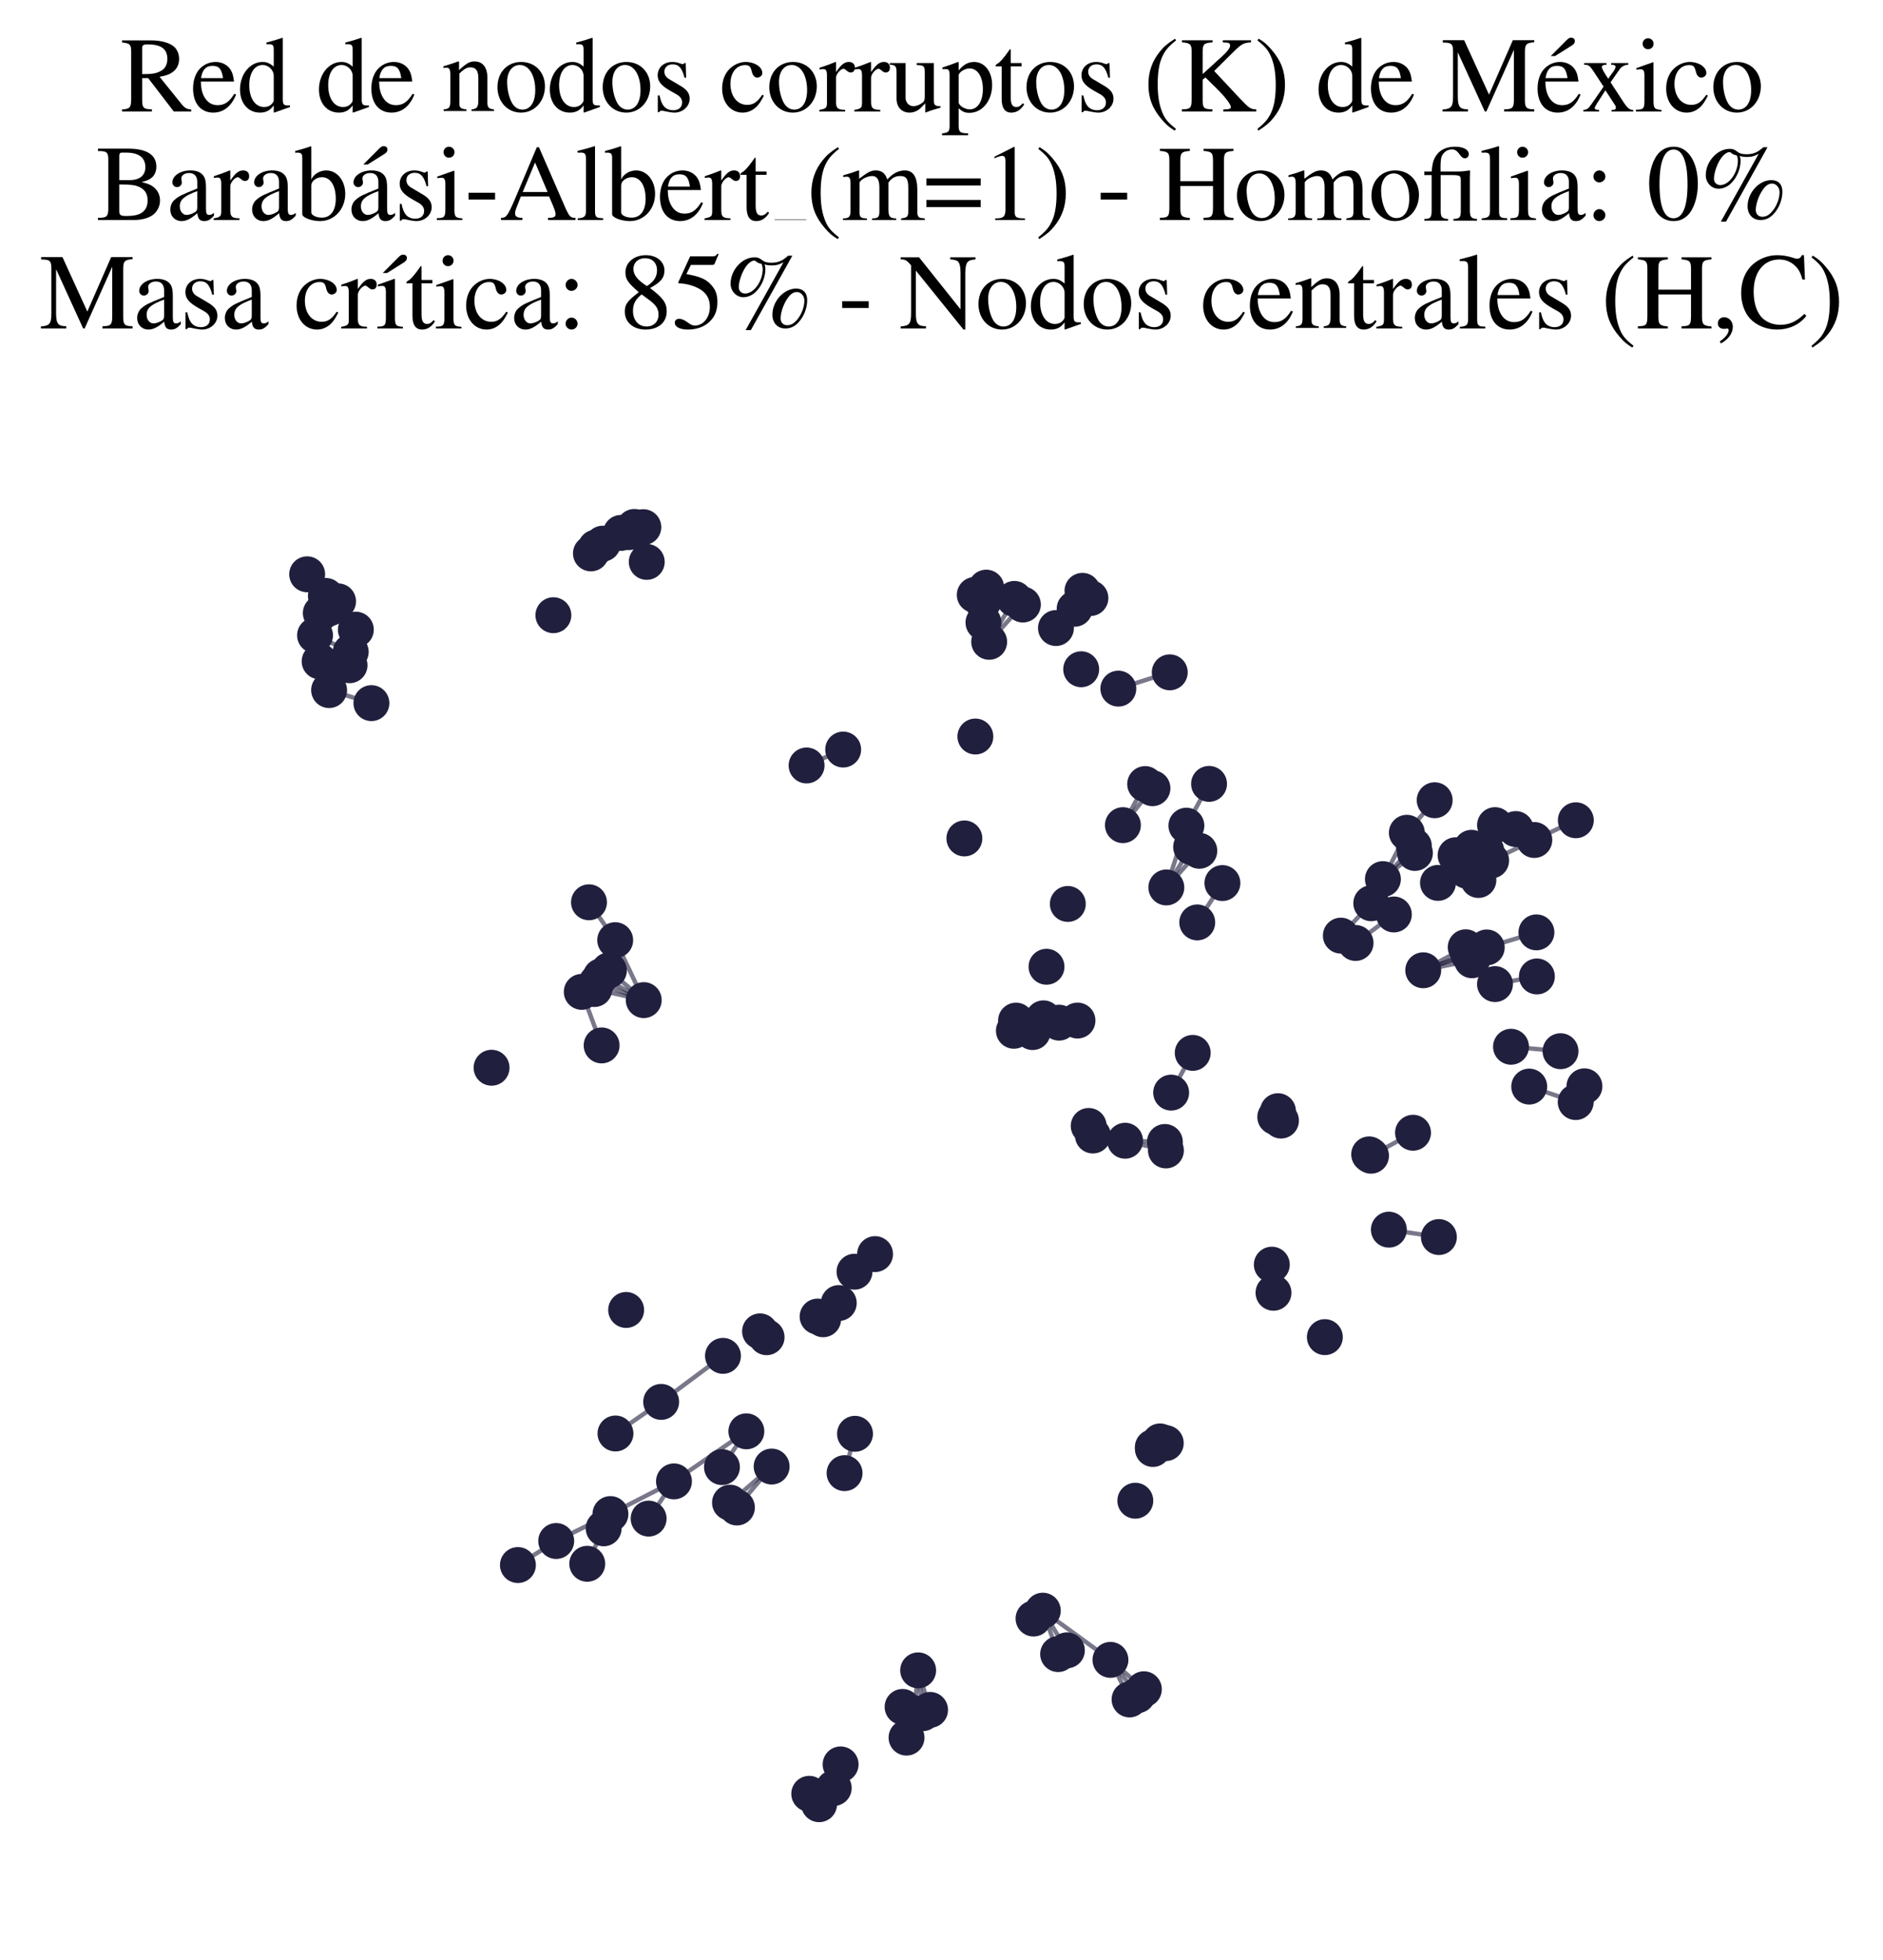 <?xml version="1.0" encoding="utf-8" standalone="no"?>
<!DOCTYPE svg PUBLIC "-//W3C//DTD SVG 1.1//EN"
  "http://www.w3.org/Graphics/SVG/1.1/DTD/svg11.dtd">
<svg xmlns:xlink="http://www.w3.org/1999/xlink" width="171.118pt" height="178.036pt" viewBox="0 0 171.118 178.036" xmlns="http://www.w3.org/2000/svg" version="1.1">
 <defs>
  <style type="text/css">*{stroke-linejoin: round; stroke-linecap: butt}</style>
 </defs>
 <g id="figure_1">
  <g id="patch_1">
   <path d="M 0 178.036 
L 171.118 178.036 
L 171.118 0 
L 0 0 
z
" style="fill: #ffffff"/>
  </g>
  <g id="axes_1">
   <g id="LineCollection_1">
    <path d="M 96.158 150.244 
L 94.766 146.3 
" clip-path="url(#pdd01800d6d)" style="fill: none; stroke: #201f3d; stroke-opacity: 0.6; stroke-width: 0.4"/>
    <path d="M 82.023 155.042 
L 82.381 157.832 
" clip-path="url(#pdd01800d6d)" style="fill: none; stroke: #201f3d; stroke-opacity: 0.6; stroke-width: 0.4"/>
    <path d="M 137.313 95.079 
L 141.814 95.484 
" clip-path="url(#pdd01800d6d)" style="fill: none; stroke: #201f3d; stroke-opacity: 0.6; stroke-width: 0.4"/>
    <path d="M 56.432 48.405 
L 58.773 51.038 
" clip-path="url(#pdd01800d6d)" style="fill: none; stroke: #201f3d; stroke-opacity: 0.6; stroke-width: 0.4"/>
    <path d="M 129.337 88.132 
L 133.77 87.223 
" clip-path="url(#pdd01800d6d)" style="fill: none; stroke: #201f3d; stroke-opacity: 0.6; stroke-width: 0.4"/>
    <path d="M 129.337 88.132 
L 133.418 86.652 
" clip-path="url(#pdd01800d6d)" style="fill: none; stroke: #201f3d; stroke-opacity: 0.6; stroke-width: 0.4"/>
    <path d="M 129.337 88.132 
L 135.108 86.057 
" clip-path="url(#pdd01800d6d)" style="fill: none; stroke: #201f3d; stroke-opacity: 0.6; stroke-width: 0.4"/>
    <path d="M 129.337 88.132 
L 133.196 86.041 
" clip-path="url(#pdd01800d6d)" style="fill: none; stroke: #201f3d; stroke-opacity: 0.6; stroke-width: 0.4"/>
    <path d="M 95.96 57.047 
L 99.092 54.324 
" clip-path="url(#pdd01800d6d)" style="fill: none; stroke: #201f3d; stroke-opacity: 0.6; stroke-width: 0.4"/>
    <path d="M 95.96 57.047 
L 98.368 53.667 
" clip-path="url(#pdd01800d6d)" style="fill: none; stroke: #201f3d; stroke-opacity: 0.6; stroke-width: 0.4"/>
    <path d="M 105.991 80.609 
L 107.813 74.998 
" clip-path="url(#pdd01800d6d)" style="fill: none; stroke: #201f3d; stroke-opacity: 0.6; stroke-width: 0.4"/>
    <path d="M 105.991 80.609 
L 108.244 76.931 
" clip-path="url(#pdd01800d6d)" style="fill: none; stroke: #201f3d; stroke-opacity: 0.6; stroke-width: 0.4"/>
    <path d="M 105.991 80.609 
L 108.988 77.279 
" clip-path="url(#pdd01800d6d)" style="fill: none; stroke: #201f3d; stroke-opacity: 0.6; stroke-width: 0.4"/>
    <path d="M 96.954 149.905 
L 94.766 146.3 
" clip-path="url(#pdd01800d6d)" style="fill: none; stroke: #201f3d; stroke-opacity: 0.6; stroke-width: 0.4"/>
    <path d="M 55.907 85.397 
L 58.499 90.842 
" clip-path="url(#pdd01800d6d)" style="fill: none; stroke: #201f3d; stroke-opacity: 0.6; stroke-width: 0.4"/>
    <path d="M 55.907 85.397 
L 53.525 81.957 
" clip-path="url(#pdd01800d6d)" style="fill: none; stroke: #201f3d; stroke-opacity: 0.6; stroke-width: 0.4"/>
    <path d="M 103.95 153.439 
L 100.912 150.77 
" clip-path="url(#pdd01800d6d)" style="fill: none; stroke: #201f3d; stroke-opacity: 0.6; stroke-width: 0.4"/>
    <path d="M 54.603 88.685 
L 58.499 90.842 
" clip-path="url(#pdd01800d6d)" style="fill: none; stroke: #201f3d; stroke-opacity: 0.6; stroke-width: 0.4"/>
    <path d="M 77.699 130.236 
L 76.75 133.809 
" clip-path="url(#pdd01800d6d)" style="fill: none; stroke: #201f3d; stroke-opacity: 0.6; stroke-width: 0.4"/>
    <path d="M 29.937 55.251 
L 32.337 57.193 
" clip-path="url(#pdd01800d6d)" style="fill: none; stroke: #201f3d; stroke-opacity: 0.6; stroke-width: 0.4"/>
    <path d="M 97.917 92.699 
L 96.24 92.89 
" clip-path="url(#pdd01800d6d)" style="fill: none; stroke: #201f3d; stroke-opacity: 0.6; stroke-width: 0.4"/>
    <path d="M 127.848 75.641 
L 125.672 79.852 
" clip-path="url(#pdd01800d6d)" style="fill: none; stroke: #201f3d; stroke-opacity: 0.6; stroke-width: 0.4"/>
    <path d="M 127.848 75.641 
L 130.377 72.688 
" clip-path="url(#pdd01800d6d)" style="fill: none; stroke: #201f3d; stroke-opacity: 0.6; stroke-width: 0.4"/>
    <path d="M 33.752 63.867 
L 29.908 62.682 
" clip-path="url(#pdd01800d6d)" style="fill: none; stroke: #201f3d; stroke-opacity: 0.6; stroke-width: 0.4"/>
    <path d="M 105.86 103.729 
L 102.244 103.616 
" clip-path="url(#pdd01800d6d)" style="fill: none; stroke: #201f3d; stroke-opacity: 0.6; stroke-width: 0.4"/>
    <path d="M 94.766 146.3 
L 100.912 150.77 
" clip-path="url(#pdd01800d6d)" style="fill: none; stroke: #201f3d; stroke-opacity: 0.6; stroke-width: 0.4"/>
    <path d="M 70.123 133.21 
L 66.968 136.93 
" clip-path="url(#pdd01800d6d)" style="fill: none; stroke: #201f3d; stroke-opacity: 0.6; stroke-width: 0.4"/>
    <path d="M 70.123 133.21 
L 66.339 136.489 
" clip-path="url(#pdd01800d6d)" style="fill: none; stroke: #201f3d; stroke-opacity: 0.6; stroke-width: 0.4"/>
    <path d="M 89.625 53.377 
L 89.373 56.549 
" clip-path="url(#pdd01800d6d)" style="fill: none; stroke: #201f3d; stroke-opacity: 0.6; stroke-width: 0.4"/>
    <path d="M 92.332 92.704 
L 94.82 92.499 
" clip-path="url(#pdd01800d6d)" style="fill: none; stroke: #201f3d; stroke-opacity: 0.6; stroke-width: 0.4"/>
    <path d="M 77.654 115.511 
L 76.224 118.359 
" clip-path="url(#pdd01800d6d)" style="fill: none; stroke: #201f3d; stroke-opacity: 0.6; stroke-width: 0.4"/>
    <path d="M 137.745 75.304 
L 135.061 77.256 
" clip-path="url(#pdd01800d6d)" style="fill: none; stroke: #201f3d; stroke-opacity: 0.6; stroke-width: 0.4"/>
    <path d="M 130.677 80.195 
L 133.931 79.388 
" clip-path="url(#pdd01800d6d)" style="fill: none; stroke: #201f3d; stroke-opacity: 0.6; stroke-width: 0.4"/>
    <path d="M 130.677 80.195 
L 133.289 79.092 
" clip-path="url(#pdd01800d6d)" style="fill: none; stroke: #201f3d; stroke-opacity: 0.6; stroke-width: 0.4"/>
    <path d="M 130.677 80.195 
L 134.351 79.932 
" clip-path="url(#pdd01800d6d)" style="fill: none; stroke: #201f3d; stroke-opacity: 0.6; stroke-width: 0.4"/>
    <path d="M 130.677 80.195 
L 135.507 78.162 
" clip-path="url(#pdd01800d6d)" style="fill: none; stroke: #201f3d; stroke-opacity: 0.6; stroke-width: 0.4"/>
    <path d="M 130.677 80.195 
L 135.061 77.256 
" clip-path="url(#pdd01800d6d)" style="fill: none; stroke: #201f3d; stroke-opacity: 0.6; stroke-width: 0.4"/>
    <path d="M 130.677 80.195 
L 133.223 78.422 
" clip-path="url(#pdd01800d6d)" style="fill: none; stroke: #201f3d; stroke-opacity: 0.6; stroke-width: 0.4"/>
    <path d="M 130.677 80.195 
L 133.729 77.007 
" clip-path="url(#pdd01800d6d)" style="fill: none; stroke: #201f3d; stroke-opacity: 0.6; stroke-width: 0.4"/>
    <path d="M 130.677 80.195 
L 132.863 77.655 
" clip-path="url(#pdd01800d6d)" style="fill: none; stroke: #201f3d; stroke-opacity: 0.6; stroke-width: 0.4"/>
    <path d="M 130.677 80.195 
L 132.277 77.685 
" clip-path="url(#pdd01800d6d)" style="fill: none; stroke: #201f3d; stroke-opacity: 0.6; stroke-width: 0.4"/>
    <path d="M 125.672 79.852 
L 128.486 76.84 
" clip-path="url(#pdd01800d6d)" style="fill: none; stroke: #201f3d; stroke-opacity: 0.6; stroke-width: 0.4"/>
    <path d="M 125.672 79.852 
L 128.582 77.476 
" clip-path="url(#pdd01800d6d)" style="fill: none; stroke: #201f3d; stroke-opacity: 0.6; stroke-width: 0.4"/>
    <path d="M 107.813 74.998 
L 109.872 71.202 
" clip-path="url(#pdd01800d6d)" style="fill: none; stroke: #201f3d; stroke-opacity: 0.6; stroke-width: 0.4"/>
    <path d="M 108.8 83.785 
L 111.087 80.211 
" clip-path="url(#pdd01800d6d)" style="fill: none; stroke: #201f3d; stroke-opacity: 0.6; stroke-width: 0.4"/>
    <path d="M 84.52 155.314 
L 83.437 151.723 
" clip-path="url(#pdd01800d6d)" style="fill: none; stroke: #201f3d; stroke-opacity: 0.6; stroke-width: 0.4"/>
    <path d="M 31.765 60.426 
L 29.047 60.072 
" clip-path="url(#pdd01800d6d)" style="fill: none; stroke: #201f3d; stroke-opacity: 0.6; stroke-width: 0.4"/>
    <path d="M 124.592 104.977 
L 128.409 102.889 
" clip-path="url(#pdd01800d6d)" style="fill: none; stroke: #201f3d; stroke-opacity: 0.6; stroke-width: 0.4"/>
    <path d="M 75.767 162.409 
L 76.39 160.265 
" clip-path="url(#pdd01800d6d)" style="fill: none; stroke: #201f3d; stroke-opacity: 0.6; stroke-width: 0.4"/>
    <path d="M 89.373 56.549 
L 88.581 54.038 
" clip-path="url(#pdd01800d6d)" style="fill: none; stroke: #201f3d; stroke-opacity: 0.6; stroke-width: 0.4"/>
    <path d="M 58.462 47.883 
L 58.773 51.038 
" clip-path="url(#pdd01800d6d)" style="fill: none; stroke: #201f3d; stroke-opacity: 0.6; stroke-width: 0.4"/>
    <path d="M 89.891 58.297 
L 92.183 54.399 
" clip-path="url(#pdd01800d6d)" style="fill: none; stroke: #201f3d; stroke-opacity: 0.6; stroke-width: 0.4"/>
    <path d="M 89.891 58.297 
L 92.955 54.911 
" clip-path="url(#pdd01800d6d)" style="fill: none; stroke: #201f3d; stroke-opacity: 0.6; stroke-width: 0.4"/>
    <path d="M 101.63 62.55 
L 106.302 61.069 
" clip-path="url(#pdd01800d6d)" style="fill: none; stroke: #201f3d; stroke-opacity: 0.6; stroke-width: 0.4"/>
    <path d="M 54.858 138.821 
L 53.366 142.042 
" clip-path="url(#pdd01800d6d)" style="fill: none; stroke: #201f3d; stroke-opacity: 0.6; stroke-width: 0.4"/>
    <path d="M 102.046 74.95 
L 104.73 71.595 
" clip-path="url(#pdd01800d6d)" style="fill: none; stroke: #201f3d; stroke-opacity: 0.6; stroke-width: 0.4"/>
    <path d="M 102.046 74.95 
L 104.067 71.218 
" clip-path="url(#pdd01800d6d)" style="fill: none; stroke: #201f3d; stroke-opacity: 0.6; stroke-width: 0.4"/>
    <path d="M 126.214 111.693 
L 130.76 112.365 
" clip-path="url(#pdd01800d6d)" style="fill: none; stroke: #201f3d; stroke-opacity: 0.6; stroke-width: 0.4"/>
    <path d="M 108.389 95.635 
L 106.43 99.245 
" clip-path="url(#pdd01800d6d)" style="fill: none; stroke: #201f3d; stroke-opacity: 0.6; stroke-width: 0.4"/>
    <path d="M 83.085 155.635 
L 83.437 151.723 
" clip-path="url(#pdd01800d6d)" style="fill: none; stroke: #201f3d; stroke-opacity: 0.6; stroke-width: 0.4"/>
    <path d="M 135.108 86.057 
L 139.623 84.689 
" clip-path="url(#pdd01800d6d)" style="fill: none; stroke: #201f3d; stroke-opacity: 0.6; stroke-width: 0.4"/>
    <path d="M 139.431 76.298 
L 135.507 78.162 
" clip-path="url(#pdd01800d6d)" style="fill: none; stroke: #201f3d; stroke-opacity: 0.6; stroke-width: 0.4"/>
    <path d="M 139.431 76.298 
L 143.204 74.506 
" clip-path="url(#pdd01800d6d)" style="fill: none; stroke: #201f3d; stroke-opacity: 0.6; stroke-width: 0.4"/>
    <path d="M 67.826 130.01 
L 61.248 134.557 
" clip-path="url(#pdd01800d6d)" style="fill: none; stroke: #201f3d; stroke-opacity: 0.6; stroke-width: 0.4"/>
    <path d="M 67.826 130.01 
L 65.608 133.26 
" clip-path="url(#pdd01800d6d)" style="fill: none; stroke: #201f3d; stroke-opacity: 0.6; stroke-width: 0.4"/>
    <path d="M 102.244 103.616 
L 105.953 104.498 
" clip-path="url(#pdd01800d6d)" style="fill: none; stroke: #201f3d; stroke-opacity: 0.6; stroke-width: 0.4"/>
    <path d="M 143.192 100.103 
L 138.967 98.697 
" clip-path="url(#pdd01800d6d)" style="fill: none; stroke: #201f3d; stroke-opacity: 0.6; stroke-width: 0.4"/>
    <path d="M 83.849 155.615 
L 83.437 151.723 
" clip-path="url(#pdd01800d6d)" style="fill: none; stroke: #201f3d; stroke-opacity: 0.6; stroke-width: 0.4"/>
    <path d="M 54.23 89.23 
L 58.499 90.842 
" clip-path="url(#pdd01800d6d)" style="fill: none; stroke: #201f3d; stroke-opacity: 0.6; stroke-width: 0.4"/>
    <path d="M 133.729 77.007 
L 135.861 74.948 
" clip-path="url(#pdd01800d6d)" style="fill: none; stroke: #201f3d; stroke-opacity: 0.6; stroke-width: 0.4"/>
    <path d="M 31.873 59.211 
L 28.63 57.708 
" clip-path="url(#pdd01800d6d)" style="fill: none; stroke: #201f3d; stroke-opacity: 0.6; stroke-width: 0.4"/>
    <path d="M 94.82 92.499 
L 92.138 93.629 
" clip-path="url(#pdd01800d6d)" style="fill: none; stroke: #201f3d; stroke-opacity: 0.6; stroke-width: 0.4"/>
    <path d="M 94.82 92.499 
L 96.24 92.89 
" clip-path="url(#pdd01800d6d)" style="fill: none; stroke: #201f3d; stroke-opacity: 0.6; stroke-width: 0.4"/>
    <path d="M 94.82 92.499 
L 93.838 93.746 
" clip-path="url(#pdd01800d6d)" style="fill: none; stroke: #201f3d; stroke-opacity: 0.6; stroke-width: 0.4"/>
    <path d="M 54.011 89.836 
L 58.499 90.842 
" clip-path="url(#pdd01800d6d)" style="fill: none; stroke: #201f3d; stroke-opacity: 0.6; stroke-width: 0.4"/>
    <path d="M 135.858 89.386 
L 139.665 88.693 
" clip-path="url(#pdd01800d6d)" style="fill: none; stroke: #201f3d; stroke-opacity: 0.6; stroke-width: 0.4"/>
    <path d="M 61.248 134.557 
L 55.473 137.526 
" clip-path="url(#pdd01800d6d)" style="fill: none; stroke: #201f3d; stroke-opacity: 0.6; stroke-width: 0.4"/>
    <path d="M 61.248 134.557 
L 58.944 137.937 
" clip-path="url(#pdd01800d6d)" style="fill: none; stroke: #201f3d; stroke-opacity: 0.6; stroke-width: 0.4"/>
    <path d="M 32.337 57.193 
L 29.613 54.13 
" clip-path="url(#pdd01800d6d)" style="fill: none; stroke: #201f3d; stroke-opacity: 0.6; stroke-width: 0.4"/>
    <path d="M 32.337 57.193 
L 29.153 55.688 
" clip-path="url(#pdd01800d6d)" style="fill: none; stroke: #201f3d; stroke-opacity: 0.6; stroke-width: 0.4"/>
    <path d="M 32.337 57.193 
L 30.723 54.62 
" clip-path="url(#pdd01800d6d)" style="fill: none; stroke: #201f3d; stroke-opacity: 0.6; stroke-width: 0.4"/>
    <path d="M 55.473 137.526 
L 50.545 139.973 
" clip-path="url(#pdd01800d6d)" style="fill: none; stroke: #201f3d; stroke-opacity: 0.6; stroke-width: 0.4"/>
    <path d="M 29.613 54.13 
L 27.914 52.165 
" clip-path="url(#pdd01800d6d)" style="fill: none; stroke: #201f3d; stroke-opacity: 0.6; stroke-width: 0.4"/>
    <path d="M 57.178 48.33 
L 58.773 51.038 
" clip-path="url(#pdd01800d6d)" style="fill: none; stroke: #201f3d; stroke-opacity: 0.6; stroke-width: 0.4"/>
    <path d="M 121.85 84.986 
L 124.614 82.044 
" clip-path="url(#pdd01800d6d)" style="fill: none; stroke: #201f3d; stroke-opacity: 0.6; stroke-width: 0.4"/>
    <path d="M 123.189 85.653 
L 126.667 83.063 
" clip-path="url(#pdd01800d6d)" style="fill: none; stroke: #201f3d; stroke-opacity: 0.6; stroke-width: 0.4"/>
    <path d="M 50.545 139.973 
L 47.066 142.157 
" clip-path="url(#pdd01800d6d)" style="fill: none; stroke: #201f3d; stroke-opacity: 0.6; stroke-width: 0.4"/>
    <path d="M 54.673 94.958 
L 52.868 90.093 
" clip-path="url(#pdd01800d6d)" style="fill: none; stroke: #201f3d; stroke-opacity: 0.6; stroke-width: 0.4"/>
    <path d="M 100.912 150.77 
L 102.649 154.364 
" clip-path="url(#pdd01800d6d)" style="fill: none; stroke: #201f3d; stroke-opacity: 0.6; stroke-width: 0.4"/>
    <path d="M 100.912 150.77 
L 103.374 153.978 
" clip-path="url(#pdd01800d6d)" style="fill: none; stroke: #201f3d; stroke-opacity: 0.6; stroke-width: 0.4"/>
    <path d="M 73.299 69.529 
L 76.624 68.083 
" clip-path="url(#pdd01800d6d)" style="fill: none; stroke: #201f3d; stroke-opacity: 0.6; stroke-width: 0.4"/>
    <path d="M 57.65 47.863 
L 58.773 51.038 
" clip-path="url(#pdd01800d6d)" style="fill: none; stroke: #201f3d; stroke-opacity: 0.6; stroke-width: 0.4"/>
    <path d="M 55.335 88.142 
L 58.499 90.842 
" clip-path="url(#pdd01800d6d)" style="fill: none; stroke: #201f3d; stroke-opacity: 0.6; stroke-width: 0.4"/>
    <path d="M 65.701 123.156 
L 60.083 127.337 
" clip-path="url(#pdd01800d6d)" style="fill: none; stroke: #201f3d; stroke-opacity: 0.6; stroke-width: 0.4"/>
    <path d="M 60.083 127.337 
L 55.931 130.207 
" clip-path="url(#pdd01800d6d)" style="fill: none; stroke: #201f3d; stroke-opacity: 0.6; stroke-width: 0.4"/>
   </g>
   <g id="PathCollection_1">
    <defs>
     <path id="mbabe68acb6" d="M 0 1.581 
C 0.419 1.581 0.822 1.415 1.118 1.118 
C 1.415 0.822 1.581 0.419 1.581 0 
C 1.581 -0.419 1.415 -0.822 1.118 -1.118 
C 0.822 -1.415 0.419 -1.581 0 -1.581 
C -0.419 -1.581 -0.822 -1.415 -1.118 -1.118 
C -1.415 -0.822 -1.581 -0.419 -1.581 0 
C -1.581 0.419 -1.415 0.822 -1.118 1.118 
C -0.822 1.415 -0.419 1.581 0 1.581 
z
" style="stroke: #201f3d; stroke-width: 0.1"/>
    </defs>
    <g clip-path="url(#pdd01800d6d)">
     <use xlink:href="#mbabe68acb6" x="143.204" y="74.506" style="fill: #201f3d; stroke: #201f3d; stroke-width: 0.1"/>
     <use xlink:href="#mbabe68acb6" x="69.664" y="121.461" style="fill: #201f3d; stroke: #201f3d; stroke-width: 0.1"/>
     <use xlink:href="#mbabe68acb6" x="58.944" y="137.937" style="fill: #201f3d; stroke: #201f3d; stroke-width: 0.1"/>
     <use xlink:href="#mbabe68acb6" x="133.289" y="79.092" style="fill: #201f3d; stroke: #201f3d; stroke-width: 0.1"/>
     <use xlink:href="#mbabe68acb6" x="135.507" y="78.162" style="fill: #201f3d; stroke: #201f3d; stroke-width: 0.1"/>
     <use xlink:href="#mbabe68acb6" x="89.625" y="53.377" style="fill: #201f3d; stroke: #201f3d; stroke-width: 0.1"/>
     <use xlink:href="#mbabe68acb6" x="66.968" y="136.93" style="fill: #201f3d; stroke: #201f3d; stroke-width: 0.1"/>
     <use xlink:href="#mbabe68acb6" x="106.43" y="99.245" style="fill: #201f3d; stroke: #201f3d; stroke-width: 0.1"/>
     <use xlink:href="#mbabe68acb6" x="53.366" y="142.042" style="fill: #201f3d; stroke: #201f3d; stroke-width: 0.1"/>
     <use xlink:href="#mbabe68acb6" x="135.061" y="77.256" style="fill: #201f3d; stroke: #201f3d; stroke-width: 0.1"/>
     <use xlink:href="#mbabe68acb6" x="73.54" y="162.935" style="fill: #201f3d; stroke: #201f3d; stroke-width: 0.1"/>
     <use xlink:href="#mbabe68acb6" x="84.52" y="155.314" style="fill: #201f3d; stroke: #201f3d; stroke-width: 0.1"/>
     <use xlink:href="#mbabe68acb6" x="76.75" y="133.809" style="fill: #201f3d; stroke: #201f3d; stroke-width: 0.1"/>
     <use xlink:href="#mbabe68acb6" x="77.699" y="130.236" style="fill: #201f3d; stroke: #201f3d; stroke-width: 0.1"/>
     <use xlink:href="#mbabe68acb6" x="120.396" y="121.455" style="fill: #201f3d; stroke: #201f3d; stroke-width: 0.1"/>
     <use xlink:href="#mbabe68acb6" x="47.066" y="142.157" style="fill: #201f3d; stroke: #201f3d; stroke-width: 0.1"/>
     <use xlink:href="#mbabe68acb6" x="54.858" y="138.821" style="fill: #201f3d; stroke: #201f3d; stroke-width: 0.1"/>
     <use xlink:href="#mbabe68acb6" x="101.63" y="62.55" style="fill: #201f3d; stroke: #201f3d; stroke-width: 0.1"/>
     <use xlink:href="#mbabe68acb6" x="96.158" y="150.244" style="fill: #201f3d; stroke: #201f3d; stroke-width: 0.1"/>
     <use xlink:href="#mbabe68acb6" x="79.522" y="113.913" style="fill: #201f3d; stroke: #201f3d; stroke-width: 0.1"/>
     <use xlink:href="#mbabe68acb6" x="124.592" y="104.977" style="fill: #201f3d; stroke: #201f3d; stroke-width: 0.1"/>
     <use xlink:href="#mbabe68acb6" x="104.769" y="131.615" style="fill: #201f3d; stroke: #201f3d; stroke-width: 0.1"/>
     <use xlink:href="#mbabe68acb6" x="74.437" y="163.88" style="fill: #201f3d; stroke: #201f3d; stroke-width: 0.1"/>
     <use xlink:href="#mbabe68acb6" x="74.299" y="119.587" style="fill: #201f3d; stroke: #201f3d; stroke-width: 0.1"/>
     <use xlink:href="#mbabe68acb6" x="58.462" y="47.883" style="fill: #201f3d; stroke: #201f3d; stroke-width: 0.1"/>
     <use xlink:href="#mbabe68acb6" x="126.214" y="111.693" style="fill: #201f3d; stroke: #201f3d; stroke-width: 0.1"/>
     <use xlink:href="#mbabe68acb6" x="53.701" y="50.265" style="fill: #201f3d; stroke: #201f3d; stroke-width: 0.1"/>
     <use xlink:href="#mbabe68acb6" x="29.047" y="60.072" style="fill: #201f3d; stroke: #201f3d; stroke-width: 0.1"/>
     <use xlink:href="#mbabe68acb6" x="29.153" y="55.688" style="fill: #201f3d; stroke: #201f3d; stroke-width: 0.1"/>
     <use xlink:href="#mbabe68acb6" x="135.108" y="86.057" style="fill: #201f3d; stroke: #201f3d; stroke-width: 0.1"/>
     <use xlink:href="#mbabe68acb6" x="29.908" y="62.682" style="fill: #201f3d; stroke: #201f3d; stroke-width: 0.1"/>
     <use xlink:href="#mbabe68acb6" x="125.672" y="79.852" style="fill: #201f3d; stroke: #201f3d; stroke-width: 0.1"/>
     <use xlink:href="#mbabe68acb6" x="82.381" y="157.832" style="fill: #201f3d; stroke: #201f3d; stroke-width: 0.1"/>
     <use xlink:href="#mbabe68acb6" x="89.333" y="54.708" style="fill: #201f3d; stroke: #201f3d; stroke-width: 0.1"/>
     <use xlink:href="#mbabe68acb6" x="139.623" y="84.689" style="fill: #201f3d; stroke: #201f3d; stroke-width: 0.1"/>
     <use xlink:href="#mbabe68acb6" x="92.955" y="54.911" style="fill: #201f3d; stroke: #201f3d; stroke-width: 0.1"/>
     <use xlink:href="#mbabe68acb6" x="54.143" y="49.739" style="fill: #201f3d; stroke: #201f3d; stroke-width: 0.1"/>
     <use xlink:href="#mbabe68acb6" x="61.248" y="134.557" style="fill: #201f3d; stroke: #201f3d; stroke-width: 0.1"/>
     <use xlink:href="#mbabe68acb6" x="83.849" y="155.615" style="fill: #201f3d; stroke: #201f3d; stroke-width: 0.1"/>
     <use xlink:href="#mbabe68acb6" x="109.872" y="71.202" style="fill: #201f3d; stroke: #201f3d; stroke-width: 0.1"/>
     <use xlink:href="#mbabe68acb6" x="54.23" y="89.23" style="fill: #201f3d; stroke: #201f3d; stroke-width: 0.1"/>
     <use xlink:href="#mbabe68acb6" x="30.723" y="54.62" style="fill: #201f3d; stroke: #201f3d; stroke-width: 0.1"/>
     <use xlink:href="#mbabe68acb6" x="107.813" y="74.998" style="fill: #201f3d; stroke: #201f3d; stroke-width: 0.1"/>
     <use xlink:href="#mbabe68acb6" x="133.931" y="79.388" style="fill: #201f3d; stroke: #201f3d; stroke-width: 0.1"/>
     <use xlink:href="#mbabe68acb6" x="137.313" y="95.079" style="fill: #201f3d; stroke: #201f3d; stroke-width: 0.1"/>
     <use xlink:href="#mbabe68acb6" x="95.96" y="57.047" style="fill: #201f3d; stroke: #201f3d; stroke-width: 0.1"/>
     <use xlink:href="#mbabe68acb6" x="124.425" y="104.855" style="fill: #201f3d; stroke: #201f3d; stroke-width: 0.1"/>
     <use xlink:href="#mbabe68acb6" x="52.868" y="90.093" style="fill: #201f3d; stroke: #201f3d; stroke-width: 0.1"/>
     <use xlink:href="#mbabe68acb6" x="97.917" y="92.699" style="fill: #201f3d; stroke: #201f3d; stroke-width: 0.1"/>
     <use xlink:href="#mbabe68acb6" x="133.196" y="86.041" style="fill: #201f3d; stroke: #201f3d; stroke-width: 0.1"/>
     <use xlink:href="#mbabe68acb6" x="108.8" y="83.785" style="fill: #201f3d; stroke: #201f3d; stroke-width: 0.1"/>
     <use xlink:href="#mbabe68acb6" x="108.988" y="77.279" style="fill: #201f3d; stroke: #201f3d; stroke-width: 0.1"/>
     <use xlink:href="#mbabe68acb6" x="29.937" y="55.251" style="fill: #201f3d; stroke: #201f3d; stroke-width: 0.1"/>
     <use xlink:href="#mbabe68acb6" x="128.582" y="77.476" style="fill: #201f3d; stroke: #201f3d; stroke-width: 0.1"/>
     <use xlink:href="#mbabe68acb6" x="133.418" y="86.652" style="fill: #201f3d; stroke: #201f3d; stroke-width: 0.1"/>
     <use xlink:href="#mbabe68acb6" x="89.373" y="56.549" style="fill: #201f3d; stroke: #201f3d; stroke-width: 0.1"/>
     <use xlink:href="#mbabe68acb6" x="129.337" y="88.132" style="fill: #201f3d; stroke: #201f3d; stroke-width: 0.1"/>
     <use xlink:href="#mbabe68acb6" x="55.473" y="137.526" style="fill: #201f3d; stroke: #201f3d; stroke-width: 0.1"/>
     <use xlink:href="#mbabe68acb6" x="29.613" y="54.13" style="fill: #201f3d; stroke: #201f3d; stroke-width: 0.1"/>
     <use xlink:href="#mbabe68acb6" x="105.939" y="131.081" style="fill: #201f3d; stroke: #201f3d; stroke-width: 0.1"/>
     <use xlink:href="#mbabe68acb6" x="88.581" y="54.038" style="fill: #201f3d; stroke: #201f3d; stroke-width: 0.1"/>
     <use xlink:href="#mbabe68acb6" x="83.085" y="155.635" style="fill: #201f3d; stroke: #201f3d; stroke-width: 0.1"/>
     <use xlink:href="#mbabe68acb6" x="92.332" y="92.704" style="fill: #201f3d; stroke: #201f3d; stroke-width: 0.1"/>
     <use xlink:href="#mbabe68acb6" x="93.921" y="147.017" style="fill: #201f3d; stroke: #201f3d; stroke-width: 0.1"/>
     <use xlink:href="#mbabe68acb6" x="89.891" y="58.297" style="fill: #201f3d; stroke: #201f3d; stroke-width: 0.1"/>
     <use xlink:href="#mbabe68acb6" x="100.912" y="150.77" style="fill: #201f3d; stroke: #201f3d; stroke-width: 0.1"/>
     <use xlink:href="#mbabe68acb6" x="130.76" y="112.365" style="fill: #201f3d; stroke: #201f3d; stroke-width: 0.1"/>
     <use xlink:href="#mbabe68acb6" x="138.967" y="98.697" style="fill: #201f3d; stroke: #201f3d; stroke-width: 0.1"/>
     <use xlink:href="#mbabe68acb6" x="77.654" y="115.511" style="fill: #201f3d; stroke: #201f3d; stroke-width: 0.1"/>
     <use xlink:href="#mbabe68acb6" x="65.608" y="133.26" style="fill: #201f3d; stroke: #201f3d; stroke-width: 0.1"/>
     <use xlink:href="#mbabe68acb6" x="127.848" y="75.641" style="fill: #201f3d; stroke: #201f3d; stroke-width: 0.1"/>
     <use xlink:href="#mbabe68acb6" x="106.302" y="61.069" style="fill: #201f3d; stroke: #201f3d; stroke-width: 0.1"/>
     <use xlink:href="#mbabe68acb6" x="115.577" y="114.872" style="fill: #201f3d; stroke: #201f3d; stroke-width: 0.1"/>
     <use xlink:href="#mbabe68acb6" x="57.65" y="47.863" style="fill: #201f3d; stroke: #201f3d; stroke-width: 0.1"/>
     <use xlink:href="#mbabe68acb6" x="76.624" y="68.083" style="fill: #201f3d; stroke: #201f3d; stroke-width: 0.1"/>
     <use xlink:href="#mbabe68acb6" x="94.82" y="92.499" style="fill: #201f3d; stroke: #201f3d; stroke-width: 0.1"/>
     <use xlink:href="#mbabe68acb6" x="58.773" y="51.038" style="fill: #201f3d; stroke: #201f3d; stroke-width: 0.1"/>
     <use xlink:href="#mbabe68acb6" x="55.907" y="85.397" style="fill: #201f3d; stroke: #201f3d; stroke-width: 0.1"/>
     <use xlink:href="#mbabe68acb6" x="27.914" y="52.165" style="fill: #201f3d; stroke: #201f3d; stroke-width: 0.1"/>
     <use xlink:href="#mbabe68acb6" x="123.189" y="85.653" style="fill: #201f3d; stroke: #201f3d; stroke-width: 0.1"/>
     <use xlink:href="#mbabe68acb6" x="137.745" y="75.304" style="fill: #201f3d; stroke: #201f3d; stroke-width: 0.1"/>
     <use xlink:href="#mbabe68acb6" x="98.253" y="60.79" style="fill: #201f3d; stroke: #201f3d; stroke-width: 0.1"/>
     <use xlink:href="#mbabe68acb6" x="60.083" y="127.337" style="fill: #201f3d; stroke: #201f3d; stroke-width: 0.1"/>
     <use xlink:href="#mbabe68acb6" x="132.863" y="77.655" style="fill: #201f3d; stroke: #201f3d; stroke-width: 0.1"/>
     <use xlink:href="#mbabe68acb6" x="141.814" y="95.484" style="fill: #201f3d; stroke: #201f3d; stroke-width: 0.1"/>
     <use xlink:href="#mbabe68acb6" x="143.192" y="100.103" style="fill: #201f3d; stroke: #201f3d; stroke-width: 0.1"/>
     <use xlink:href="#mbabe68acb6" x="69.069" y="120.931" style="fill: #201f3d; stroke: #201f3d; stroke-width: 0.1"/>
     <use xlink:href="#mbabe68acb6" x="98.936" y="102.272" style="fill: #201f3d; stroke: #201f3d; stroke-width: 0.1"/>
     <use xlink:href="#mbabe68acb6" x="111.087" y="80.211" style="fill: #201f3d; stroke: #201f3d; stroke-width: 0.1"/>
     <use xlink:href="#mbabe68acb6" x="31.765" y="60.426" style="fill: #201f3d; stroke: #201f3d; stroke-width: 0.1"/>
     <use xlink:href="#mbabe68acb6" x="54.603" y="88.685" style="fill: #201f3d; stroke: #201f3d; stroke-width: 0.1"/>
     <use xlink:href="#mbabe68acb6" x="70.123" y="133.21" style="fill: #201f3d; stroke: #201f3d; stroke-width: 0.1"/>
     <use xlink:href="#mbabe68acb6" x="55.931" y="130.207" style="fill: #201f3d; stroke: #201f3d; stroke-width: 0.1"/>
     <use xlink:href="#mbabe68acb6" x="67.826" y="130.01" style="fill: #201f3d; stroke: #201f3d; stroke-width: 0.1"/>
     <use xlink:href="#mbabe68acb6" x="92.138" y="93.629" style="fill: #201f3d; stroke: #201f3d; stroke-width: 0.1"/>
     <use xlink:href="#mbabe68acb6" x="76.224" y="118.359" style="fill: #201f3d; stroke: #201f3d; stroke-width: 0.1"/>
     <use xlink:href="#mbabe68acb6" x="134.351" y="79.932" style="fill: #201f3d; stroke: #201f3d; stroke-width: 0.1"/>
     <use xlink:href="#mbabe68acb6" x="139.431" y="76.298" style="fill: #201f3d; stroke: #201f3d; stroke-width: 0.1"/>
     <use xlink:href="#mbabe68acb6" x="135.858" y="89.386" style="fill: #201f3d; stroke: #201f3d; stroke-width: 0.1"/>
     <use xlink:href="#mbabe68acb6" x="55.335" y="88.142" style="fill: #201f3d; stroke: #201f3d; stroke-width: 0.1"/>
     <use xlink:href="#mbabe68acb6" x="93.838" y="93.746" style="fill: #201f3d; stroke: #201f3d; stroke-width: 0.1"/>
     <use xlink:href="#mbabe68acb6" x="133.223" y="78.422" style="fill: #201f3d; stroke: #201f3d; stroke-width: 0.1"/>
     <use xlink:href="#mbabe68acb6" x="135.861" y="74.948" style="fill: #201f3d; stroke: #201f3d; stroke-width: 0.1"/>
     <use xlink:href="#mbabe68acb6" x="33.752" y="63.867" style="fill: #201f3d; stroke: #201f3d; stroke-width: 0.1"/>
     <use xlink:href="#mbabe68acb6" x="97.659" y="55.297" style="fill: #201f3d; stroke: #201f3d; stroke-width: 0.1"/>
     <use xlink:href="#mbabe68acb6" x="133.729" y="77.007" style="fill: #201f3d; stroke: #201f3d; stroke-width: 0.1"/>
     <use xlink:href="#mbabe68acb6" x="105.86" y="103.729" style="fill: #201f3d; stroke: #201f3d; stroke-width: 0.1"/>
     <use xlink:href="#mbabe68acb6" x="31.873" y="59.211" style="fill: #201f3d; stroke: #201f3d; stroke-width: 0.1"/>
     <use xlink:href="#mbabe68acb6" x="54.011" y="89.836" style="fill: #201f3d; stroke: #201f3d; stroke-width: 0.1"/>
     <use xlink:href="#mbabe68acb6" x="108.244" y="76.931" style="fill: #201f3d; stroke: #201f3d; stroke-width: 0.1"/>
     <use xlink:href="#mbabe68acb6" x="54.673" y="94.958" style="fill: #201f3d; stroke: #201f3d; stroke-width: 0.1"/>
     <use xlink:href="#mbabe68acb6" x="105.953" y="104.498" style="fill: #201f3d; stroke: #201f3d; stroke-width: 0.1"/>
     <use xlink:href="#mbabe68acb6" x="92.183" y="54.399" style="fill: #201f3d; stroke: #201f3d; stroke-width: 0.1"/>
     <use xlink:href="#mbabe68acb6" x="104.73" y="71.595" style="fill: #201f3d; stroke: #201f3d; stroke-width: 0.1"/>
     <use xlink:href="#mbabe68acb6" x="139.665" y="88.693" style="fill: #201f3d; stroke: #201f3d; stroke-width: 0.1"/>
     <use xlink:href="#mbabe68acb6" x="116.409" y="101.784" style="fill: #201f3d; stroke: #201f3d; stroke-width: 0.1"/>
     <use xlink:href="#mbabe68acb6" x="128.486" y="76.84" style="fill: #201f3d; stroke: #201f3d; stroke-width: 0.1"/>
     <use xlink:href="#mbabe68acb6" x="102.244" y="103.616" style="fill: #201f3d; stroke: #201f3d; stroke-width: 0.1"/>
     <use xlink:href="#mbabe68acb6" x="53.525" y="81.957" style="fill: #201f3d; stroke: #201f3d; stroke-width: 0.1"/>
     <use xlink:href="#mbabe68acb6" x="83.437" y="151.723" style="fill: #201f3d; stroke: #201f3d; stroke-width: 0.1"/>
     <use xlink:href="#mbabe68acb6" x="99.318" y="103.142" style="fill: #201f3d; stroke: #201f3d; stroke-width: 0.1"/>
     <use xlink:href="#mbabe68acb6" x="76.39" y="160.265" style="fill: #201f3d; stroke: #201f3d; stroke-width: 0.1"/>
     <use xlink:href="#mbabe68acb6" x="56.901" y="118.986" style="fill: #201f3d; stroke: #201f3d; stroke-width: 0.1"/>
     <use xlink:href="#mbabe68acb6" x="57.178" y="48.33" style="fill: #201f3d; stroke: #201f3d; stroke-width: 0.1"/>
     <use xlink:href="#mbabe68acb6" x="99.092" y="54.324" style="fill: #201f3d; stroke: #201f3d; stroke-width: 0.1"/>
     <use xlink:href="#mbabe68acb6" x="143.986" y="98.672" style="fill: #201f3d; stroke: #201f3d; stroke-width: 0.1"/>
     <use xlink:href="#mbabe68acb6" x="116.137" y="100.931" style="fill: #201f3d; stroke: #201f3d; stroke-width: 0.1"/>
     <use xlink:href="#mbabe68acb6" x="82.023" y="155.042" style="fill: #201f3d; stroke: #201f3d; stroke-width: 0.1"/>
     <use xlink:href="#mbabe68acb6" x="104.762" y="131.456" style="fill: #201f3d; stroke: #201f3d; stroke-width: 0.1"/>
     <use xlink:href="#mbabe68acb6" x="65.701" y="123.156" style="fill: #201f3d; stroke: #201f3d; stroke-width: 0.1"/>
     <use xlink:href="#mbabe68acb6" x="103.95" y="153.439" style="fill: #201f3d; stroke: #201f3d; stroke-width: 0.1"/>
     <use xlink:href="#mbabe68acb6" x="74.802" y="119.832" style="fill: #201f3d; stroke: #201f3d; stroke-width: 0.1"/>
     <use xlink:href="#mbabe68acb6" x="105.421" y="130.926" style="fill: #201f3d; stroke: #201f3d; stroke-width: 0.1"/>
     <use xlink:href="#mbabe68acb6" x="102.046" y="74.95" style="fill: #201f3d; stroke: #201f3d; stroke-width: 0.1"/>
     <use xlink:href="#mbabe68acb6" x="128.409" y="102.889" style="fill: #201f3d; stroke: #201f3d; stroke-width: 0.1"/>
     <use xlink:href="#mbabe68acb6" x="56.432" y="48.405" style="fill: #201f3d; stroke: #201f3d; stroke-width: 0.1"/>
     <use xlink:href="#mbabe68acb6" x="126.667" y="83.063" style="fill: #201f3d; stroke: #201f3d; stroke-width: 0.1"/>
     <use xlink:href="#mbabe68acb6" x="105.991" y="80.609" style="fill: #201f3d; stroke: #201f3d; stroke-width: 0.1"/>
     <use xlink:href="#mbabe68acb6" x="44.671" y="96.985" style="fill: #201f3d; stroke: #201f3d; stroke-width: 0.1"/>
     <use xlink:href="#mbabe68acb6" x="96.954" y="149.905" style="fill: #201f3d; stroke: #201f3d; stroke-width: 0.1"/>
     <use xlink:href="#mbabe68acb6" x="32.337" y="57.193" style="fill: #201f3d; stroke: #201f3d; stroke-width: 0.1"/>
     <use xlink:href="#mbabe68acb6" x="96.24" y="92.89" style="fill: #201f3d; stroke: #201f3d; stroke-width: 0.1"/>
     <use xlink:href="#mbabe68acb6" x="50.289" y="55.881" style="fill: #201f3d; stroke: #201f3d; stroke-width: 0.1"/>
     <use xlink:href="#mbabe68acb6" x="98.368" y="53.667" style="fill: #201f3d; stroke: #201f3d; stroke-width: 0.1"/>
     <use xlink:href="#mbabe68acb6" x="132.277" y="77.685" style="fill: #201f3d; stroke: #201f3d; stroke-width: 0.1"/>
     <use xlink:href="#mbabe68acb6" x="133.77" y="87.223" style="fill: #201f3d; stroke: #201f3d; stroke-width: 0.1"/>
     <use xlink:href="#mbabe68acb6" x="124.614" y="82.044" style="fill: #201f3d; stroke: #201f3d; stroke-width: 0.1"/>
     <use xlink:href="#mbabe68acb6" x="121.85" y="84.986" style="fill: #201f3d; stroke: #201f3d; stroke-width: 0.1"/>
     <use xlink:href="#mbabe68acb6" x="88.637" y="66.9" style="fill: #201f3d; stroke: #201f3d; stroke-width: 0.1"/>
     <use xlink:href="#mbabe68acb6" x="28.63" y="57.708" style="fill: #201f3d; stroke: #201f3d; stroke-width: 0.1"/>
     <use xlink:href="#mbabe68acb6" x="97.038" y="82.107" style="fill: #201f3d; stroke: #201f3d; stroke-width: 0.1"/>
     <use xlink:href="#mbabe68acb6" x="75.767" y="162.409" style="fill: #201f3d; stroke: #201f3d; stroke-width: 0.1"/>
     <use xlink:href="#mbabe68acb6" x="73.299" y="69.529" style="fill: #201f3d; stroke: #201f3d; stroke-width: 0.1"/>
     <use xlink:href="#mbabe68acb6" x="87.638" y="76.157" style="fill: #201f3d; stroke: #201f3d; stroke-width: 0.1"/>
     <use xlink:href="#mbabe68acb6" x="130.677" y="80.195" style="fill: #201f3d; stroke: #201f3d; stroke-width: 0.1"/>
     <use xlink:href="#mbabe68acb6" x="50.545" y="139.973" style="fill: #201f3d; stroke: #201f3d; stroke-width: 0.1"/>
     <use xlink:href="#mbabe68acb6" x="54.773" y="49.382" style="fill: #201f3d; stroke: #201f3d; stroke-width: 0.1"/>
     <use xlink:href="#mbabe68acb6" x="58.499" y="90.842" style="fill: #201f3d; stroke: #201f3d; stroke-width: 0.1"/>
     <use xlink:href="#mbabe68acb6" x="102.649" y="154.364" style="fill: #201f3d; stroke: #201f3d; stroke-width: 0.1"/>
     <use xlink:href="#mbabe68acb6" x="95.102" y="87.812" style="fill: #201f3d; stroke: #201f3d; stroke-width: 0.1"/>
     <use xlink:href="#mbabe68acb6" x="108.389" y="95.635" style="fill: #201f3d; stroke: #201f3d; stroke-width: 0.1"/>
     <use xlink:href="#mbabe68acb6" x="130.377" y="72.688" style="fill: #201f3d; stroke: #201f3d; stroke-width: 0.1"/>
     <use xlink:href="#mbabe68acb6" x="66.339" y="136.489" style="fill: #201f3d; stroke: #201f3d; stroke-width: 0.1"/>
     <use xlink:href="#mbabe68acb6" x="115.73" y="117.424" style="fill: #201f3d; stroke: #201f3d; stroke-width: 0.1"/>
     <use xlink:href="#mbabe68acb6" x="103.374" y="153.978" style="fill: #201f3d; stroke: #201f3d; stroke-width: 0.1"/>
     <use xlink:href="#mbabe68acb6" x="94.766" y="146.3" style="fill: #201f3d; stroke: #201f3d; stroke-width: 0.1"/>
     <use xlink:href="#mbabe68acb6" x="115.89" y="101.455" style="fill: #201f3d; stroke: #201f3d; stroke-width: 0.1"/>
     <use xlink:href="#mbabe68acb6" x="104.067" y="71.218" style="fill: #201f3d; stroke: #201f3d; stroke-width: 0.1"/>
     <use xlink:href="#mbabe68acb6" x="103.172" y="136.314" style="fill: #201f3d; stroke: #201f3d; stroke-width: 0.1"/>
    </g>
   </g>
   <g id="text_1">
    <!-- Red de nodos corruptos (K) de México -->
    <g transform="translate(10.921 10.132) scale(0.096 -0.096)">
     <defs>
      <path id="NimbusRomNo9L-Regu-52" d="M 4218 121 
C 3974 140 3846 205 3661 424 
L 2342 2061 
C 2771 2143 2963 2219 3174 2388 
C 3379 2553 3501 2818 3501 3113 
C 3501 3385 3418 3618 3251 3801 
C 3008 4059 2477 4224 1875 4224 
L 109 4224 
L 109 4102 
C 589 4051 653 3981 653 3528 
L 653 765 
C 653 236 589 159 109 121 
L 109 0 
L 1882 0 
L 1882 134 
C 1389 134 1306 219 1306 692 
L 1306 1984 
L 1664 1984 
L 3187 0 
L 4218 0 
L 4218 121 
z
M 1306 3762 
C 1306 3937 1376 3987 1632 3987 
C 2432 3987 2803 3716 2803 3123 
C 2803 2807 2669 2542 2438 2423 
C 2144 2258 1920 2221 1306 2221 
L 1306 3762 
z
" transform="scale(0.016)"/>
      <path id="NimbusRomNo9L-Regu-65" d="M 2611 1053 
C 2304 564 2029 378 1619 378 
C 1254 378 979 564 794 930 
C 678 1174 634 1386 621 1779 
L 2592 1779 
C 2541 2193 2477 2377 2317 2581 
C 2125 2811 1830 2944 1498 2944 
C 1178 2944 877 2829 634 2611 
C 333 2349 160 1894 160 1370 
C 160 486 621 -64 1357 -64 
C 1965 -64 2445 315 2714 1008 
L 2611 1053 
z
M 634 1984 
C 704 2479 922 2714 1312 2714 
C 1702 2714 1856 2535 1939 1984 
L 634 1984 
z
" transform="scale(0.016)"/>
      <path id="NimbusRomNo9L-Regu-64" d="M 2202 -64 
L 3142 269 
L 3142 365 
C 3027 365 3014 365 2995 365 
C 2765 365 2714 435 2714 731 
L 2714 4364 
L 2682 4377 
C 2374 4268 2150 4204 1741 4096 
L 1741 3994 
C 1792 4000 1830 4000 1882 4000 
C 2118 4000 2176 3936 2176 3672 
L 2176 2669 
C 1933 2874 1760 2944 1504 2944 
C 768 2944 173 2221 173 1312 
C 173 493 653 -64 1357 -64 
C 1715 -64 1958 64 2176 365 
L 2176 -45 
L 2202 -64 
z
M 2176 653 
C 2176 608 2131 531 2067 461 
C 1952 333 1792 269 1606 269 
C 1075 269 723 781 723 1568 
C 723 2291 1037 2765 1523 2765 
C 1862 2765 2176 2464 2176 2125 
L 2176 653 
z
" transform="scale(0.016)"/>
      <path id="NimbusRomNo9L-Regu-6e" d="M 102 2579 
C 141 2598 205 2605 275 2605 
C 454 2605 512 2509 512 2195 
L 512 608 
C 512 243 442 154 115 128 
L 115 32 
L 1472 32 
L 1472 128 
C 1146 154 1050 230 1050 461 
L 1050 2259 
C 1357 2547 1498 2624 1709 2624 
C 2022 2624 2176 2426 2176 2003 
L 2176 666 
C 2176 262 2093 154 1773 128 
L 1773 32 
L 3104 32 
L 3104 128 
C 2790 160 2714 237 2714 550 
L 2714 2016 
C 2714 2618 2432 2976 1958 2976 
C 1664 2976 1466 2867 1030 2458 
L 1030 2963 
L 986 2976 
C 672 2861 454 2790 102 2688 
L 102 2579 
z
" transform="scale(0.016)"/>
      <path id="NimbusRomNo9L-Regu-6f" d="M 1600 2944 
C 768 2944 186 2330 186 1446 
C 186 582 781 -64 1587 -64 
C 2394 -64 3008 614 3008 1498 
C 3008 2336 2419 2944 1600 2944 
z
M 1517 2765 
C 2054 2765 2432 2150 2432 1274 
C 2432 550 2144 115 1664 115 
C 1414 115 1178 269 1043 525 
C 864 858 762 1306 762 1760 
C 762 2368 1062 2765 1517 2765 
z
" transform="scale(0.016)"/>
      <path id="NimbusRomNo9L-Regu-73" d="M 2016 2010 
L 1990 2880 
L 1920 2880 
L 1907 2867 
C 1850 2822 1843 2816 1818 2816 
C 1779 2816 1715 2829 1645 2861 
C 1504 2915 1363 2944 1197 2944 
C 691 2944 326 2616 326 2154 
C 326 1796 531 1539 1075 1231 
L 1446 1020 
C 1670 892 1779 737 1779 539 
C 1779 256 1574 77 1248 77 
C 1030 77 832 159 710 298 
C 576 455 518 600 435 960 
L 333 960 
L 333 -39 
L 416 -39 
C 461 33 486 48 563 48 
C 621 48 710 35 858 -2 
C 1037 -39 1210 -64 1325 -64 
C 1818 -64 2227 308 2227 757 
C 2227 1077 2074 1289 1690 1520 
L 998 1930 
C 819 2033 723 2194 723 2367 
C 723 2624 922 2803 1216 2803 
C 1581 2803 1773 2583 1920 2010 
L 2016 2010 
z
" transform="scale(0.016)"/>
      <path id="NimbusRomNo9L-Regu-63" d="M 2547 998 
C 2240 550 2010 397 1645 397 
C 1062 397 653 909 653 1645 
C 653 2304 1005 2758 1523 2758 
C 1754 2758 1837 2688 1901 2451 
L 1939 2310 
C 1990 2131 2106 2016 2240 2016 
C 2406 2016 2547 2138 2547 2285 
C 2547 2643 2099 2944 1562 2944 
C 1248 2944 922 2816 659 2586 
C 339 2304 160 1869 160 1363 
C 160 531 666 -64 1376 -64 
C 1664 -64 1920 38 2150 237 
C 2323 390 2445 563 2637 941 
L 2547 998 
z
" transform="scale(0.016)"/>
      <path id="NimbusRomNo9L-Regu-72" d="M 45 2496 
C 134 2515 192 2522 269 2522 
C 429 2522 486 2419 486 2138 
L 486 538 
C 486 218 442 173 32 96 
L 32 0 
L 1568 0 
L 1568 102 
C 1133 102 1024 199 1024 565 
L 1024 2013 
C 1024 2219 1299 2541 1472 2541 
C 1510 2541 1568 2509 1638 2445 
C 1741 2355 1811 2317 1894 2317 
C 2048 2317 2144 2426 2144 2605 
C 2144 2816 2010 2944 1792 2944 
C 1523 2944 1338 2797 1024 2343 
L 1024 2931 
L 992 2944 
C 653 2803 422 2721 45 2599 
L 45 2496 
z
" transform="scale(0.016)"/>
      <path id="NimbusRomNo9L-Regu-75" d="M 3066 320 
L 3034 320 
C 2739 320 2669 390 2669 685 
L 2669 2880 
L 1658 2880 
L 1658 2758 
C 2054 2758 2131 2694 2131 2375 
L 2131 875 
C 2131 697 2099 607 2010 537 
C 1837 397 1638 320 1446 320 
C 1197 320 992 537 992 805 
L 992 2880 
L 58 2880 
L 58 2778 
C 365 2778 454 2682 454 2387 
L 454 770 
C 454 263 762 -64 1229 -64 
C 1466 -64 1715 38 1888 211 
L 2163 486 
L 2163 -45 
L 2189 -58 
C 2509 70 2739 141 3066 230 
L 3066 320 
z
" transform="scale(0.016)"/>
      <path id="NimbusRomNo9L-Regu-70" d="M 58 2516 
C 115 2522 160 2522 218 2522 
C 435 2522 480 2458 480 2155 
L 480 -855 
C 480 -1189 410 -1261 32 -1299 
L 32 -1408 
L 1581 -1408 
L 1581 -1293 
C 1101 -1293 1018 -1222 1018 -816 
L 1018 199 
C 1242 -13 1395 -77 1664 -77 
C 2419 -77 3008 643 3008 1575 
C 3008 2372 2560 2944 1939 2944 
C 1581 2944 1299 2784 1018 2438 
L 1018 2931 
L 979 2944 
C 634 2810 410 2726 58 2618 
L 58 2516 
z
M 1018 2136 
C 1018 2329 1376 2560 1670 2560 
C 2144 2560 2458 2071 2458 1324 
C 2458 611 2144 128 1683 128 
C 1382 128 1018 359 1018 552 
L 1018 2136 
z
" transform="scale(0.016)"/>
      <path id="NimbusRomNo9L-Regu-74" d="M 1632 2880 
L 986 2880 
L 986 3622 
C 986 3686 979 3706 941 3706 
C 896 3648 858 3590 813 3526 
C 570 3174 294 2867 192 2841 
C 122 2794 83 2748 83 2715 
C 83 2695 90 2682 109 2682 
L 448 2682 
L 448 751 
C 448 212 640 -64 1018 -64 
C 1331 -64 1574 90 1786 423 
L 1702 493 
C 1568 333 1459 269 1318 269 
C 1082 269 986 443 986 847 
L 986 2682 
L 1632 2682 
L 1632 2880 
z
" transform="scale(0.016)"/>
      <path id="NimbusRomNo9L-Regu-28" d="M 1888 4326 
C 1414 4019 1222 3853 986 3558 
C 531 3002 307 2362 307 1613 
C 307 800 544 173 1107 -480 
C 1370 -787 1536 -928 1869 -1133 
L 1946 -1030 
C 1434 -627 1254 -403 1082 77 
C 928 506 858 992 858 1632 
C 858 2304 941 2829 1114 3226 
C 1293 3622 1485 3853 1946 4224 
L 1888 4326 
z
" transform="scale(0.016)"/>
      <path id="NimbusRomNo9L-Regu-4b" d="M 2643 4109 
C 2720 4096 2784 4096 2810 4096 
C 3002 4096 3078 4045 3078 3917 
C 3078 3775 2931 3583 2579 3257 
L 1446 2224 
L 1446 3534 
C 1446 4000 1517 4071 2035 4109 
L 2035 4231 
L 218 4231 
L 218 4109 
C 717 4071 794 3988 794 3531 
L 794 750 
C 794 217 723 134 218 134 
L 218 0 
L 2022 0 
L 2022 134 
C 1523 134 1446 211 1446 683 
L 1446 1891 
L 1613 2026 
L 2291 1355 
C 2778 876 3123 422 3123 269 
C 3123 179 3034 134 2854 134 
C 2822 134 2752 134 2675 121 
L 2675 0 
L 4627 0 
L 4627 134 
C 4294 134 4205 198 3622 816 
L 2131 2409 
L 3347 3611 
C 3782 4026 3885 4077 4320 4109 
L 4320 4231 
L 2643 4231 
L 2643 4109 
z
" transform="scale(0.016)"/>
      <path id="NimbusRomNo9L-Regu-29" d="M 243 -1133 
C 717 -826 909 -659 1146 -365 
C 1600 192 1824 832 1824 1581 
C 1824 2400 1587 3021 1024 3674 
C 762 3981 595 4122 262 4326 
L 186 4224 
C 698 3821 870 3597 1050 3117 
C 1203 2688 1274 2202 1274 1562 
C 1274 896 1190 365 1018 -26 
C 838 -429 646 -659 186 -1030 
L 243 -1133 
z
" transform="scale(0.016)"/>
      <path id="NimbusRomNo9L-Regu-4d" d="M 4314 3667 
L 4314 751 
C 4314 217 4237 134 3731 134 
L 3731 0 
L 5523 0 
L 5523 134 
C 5056 134 4966 223 4966 681 
L 4966 3536 
C 4966 3993 5050 4077 5523 4115 
L 5523 4237 
L 4250 4237 
L 2835 1004 
L 1357 4237 
L 90 4237 
L 90 4096 
C 614 4096 698 4019 698 3550 
L 698 943 
C 698 282 608 159 77 121 
L 77 0 
L 1581 0 
L 1581 134 
C 1088 134 979 282 979 931 
L 979 3520 
L 2586 0 
L 2675 0 
L 4314 3667 
z
" transform="scale(0.016)"/>
      <path id="NimbusRomNo9L-Regu-b4" d="M 851 3264 
L 1837 3882 
C 1971 3964 2029 4047 2029 4148 
C 2029 4275 1946 4352 1805 4352 
C 1709 4352 1651 4320 1536 4206 
L 595 3264 
L 851 3264 
z
" transform="scale(0.016)"/>
      <path id="NimbusRomNo9L-Regu-78" d="M 1779 0 
L 3066 0 
L 3066 96 
C 2867 96 2739 198 2541 480 
L 1722 1735 
L 2253 2502 
C 2374 2675 2566 2778 2771 2778 
L 2771 2880 
L 1760 2880 
L 1760 2778 
C 1952 2778 2016 2740 2016 2649 
C 2016 2571 1939 2430 1779 2229 
C 1747 2191 1670 2075 1587 1946 
L 1498 2074 
C 1318 2342 1203 2560 1203 2643 
C 1203 2733 1286 2778 1478 2778 
L 1478 2880 
L 154 2880 
L 154 2778 
L 211 2778 
C 403 2778 506 2695 704 2396 
L 1306 1479 
L 576 422 
C 384 160 320 115 109 96 
L 109 0 
L 1037 0 
L 1037 96 
C 858 96 781 128 781 211 
C 781 250 826 346 909 474 
L 1414 1261 
L 1997 365 
C 2022 326 2035 288 2035 250 
C 2035 123 1990 96 1779 96 
L 1779 0 
z
" transform="scale(0.016)"/>
      <path id="NimbusRomNo9L-Regu-69" d="M 1120 2929 
L 128 2579 
L 128 2484 
L 179 2490 
C 256 2502 339 2509 397 2509 
C 550 2509 608 2406 608 2125 
L 608 640 
C 608 179 544 109 102 109 
L 102 0 
L 1619 0 
L 1619 96 
C 1197 128 1146 191 1146 650 
L 1146 2910 
L 1120 2929 
z
M 819 4352 
C 646 4352 499 4205 499 4026 
C 499 3847 640 3699 819 3699 
C 1005 3699 1152 3840 1152 4026 
C 1152 4205 1005 4352 819 4352 
z
" transform="scale(0.016)"/>
     </defs>
     <use xlink:href="#NimbusRomNo9L-Regu-52" transform="scale(0.996)"/>
     <use xlink:href="#NimbusRomNo9L-Regu-65" transform="translate(66.45 0) scale(0.996)"/>
     <use xlink:href="#NimbusRomNo9L-Regu-64" transform="translate(110.684 0) scale(0.996)"/>
     <use xlink:href="#NimbusRomNo9L-Regu-64" transform="translate(185.403 0) scale(0.996)"/>
     <use xlink:href="#NimbusRomNo9L-Regu-65" transform="translate(235.217 0) scale(0.996)"/>
     <use xlink:href="#NimbusRomNo9L-Regu-6e" transform="translate(304.357 0) scale(0.996)"/>
     <use xlink:href="#NimbusRomNo9L-Regu-6f" transform="translate(354.17 0) scale(0.996)"/>
     <use xlink:href="#NimbusRomNo9L-Regu-64" transform="translate(403.983 0) scale(0.996)"/>
     <use xlink:href="#NimbusRomNo9L-Regu-6f" transform="translate(453.796 0) scale(0.996)"/>
     <use xlink:href="#NimbusRomNo9L-Regu-73" transform="translate(503.61 0) scale(0.996)"/>
     <use xlink:href="#NimbusRomNo9L-Regu-63" transform="translate(567.27 0) scale(0.996)"/>
     <use xlink:href="#NimbusRomNo9L-Regu-6f" transform="translate(611.503 0) scale(0.996)"/>
     <use xlink:href="#NimbusRomNo9L-Regu-72" transform="translate(661.317 0) scale(0.996)"/>
     <use xlink:href="#NimbusRomNo9L-Regu-72" transform="translate(694.492 0) scale(0.996)"/>
     <use xlink:href="#NimbusRomNo9L-Regu-75" transform="translate(727.667 0) scale(0.996)"/>
     <use xlink:href="#NimbusRomNo9L-Regu-70" transform="translate(777.48 0) scale(0.996)"/>
     <use xlink:href="#NimbusRomNo9L-Regu-74" transform="translate(827.294 0) scale(0.996)"/>
     <use xlink:href="#NimbusRomNo9L-Regu-6f" transform="translate(854.989 0) scale(0.996)"/>
     <use xlink:href="#NimbusRomNo9L-Regu-73" transform="translate(904.802 0) scale(0.996)"/>
     <use xlink:href="#NimbusRomNo9L-Regu-28" transform="translate(968.462 0) scale(0.996)"/>
     <use xlink:href="#NimbusRomNo9L-Regu-4b" transform="translate(1001.637 0) scale(0.996)"/>
     <use xlink:href="#NimbusRomNo9L-Regu-29" transform="translate(1073.567 0) scale(0.996)"/>
     <use xlink:href="#NimbusRomNo9L-Regu-64" transform="translate(1131.649 0) scale(0.996)"/>
     <use xlink:href="#NimbusRomNo9L-Regu-65" transform="translate(1181.462 0) scale(0.996)"/>
     <use xlink:href="#NimbusRomNo9L-Regu-4d" transform="translate(1250.603 0) scale(0.996)"/>
     <use xlink:href="#NimbusRomNo9L-Regu-b4" transform="translate(1344.699 0.498) scale(0.996)"/>
     <use xlink:href="#NimbusRomNo9L-Regu-65" transform="translate(1339.17 0) scale(0.996)"/>
     <use xlink:href="#NimbusRomNo9L-Regu-78" transform="translate(1383.403 0) scale(0.996)"/>
     <use xlink:href="#NimbusRomNo9L-Regu-69" transform="translate(1433.216 0) scale(0.996)"/>
     <use xlink:href="#NimbusRomNo9L-Regu-63" transform="translate(1460.911 0) scale(0.996)"/>
     <use xlink:href="#NimbusRomNo9L-Regu-6f" transform="translate(1505.145 0) scale(0.996)"/>
    </g>
    <!-- Barabási-Albert_(m=1) - Homofilia: 0\%  -->
    <g transform="translate(8.736 19.984) scale(0.096 -0.096)">
     <defs>
      <path id="NimbusRomNo9L-Regu-42" d="M 109 4237 
L 109 4096 
C 646 4096 723 4026 723 3548 
L 723 689 
C 723 212 640 128 109 128 
L 109 0 
L 2246 0 
C 2746 0 3200 136 3437 356 
C 3667 564 3795 855 3795 1165 
C 3795 1451 3680 1710 3482 1897 
C 3290 2072 3117 2150 2701 2253 
C 3034 2335 3168 2398 3322 2531 
C 3482 2671 3578 2903 3578 3163 
C 3578 3871 3008 4237 1901 4237 
L 109 4237 
z
M 1376 2112 
C 1997 2112 2291 2080 2522 1982 
C 2886 1827 3059 1568 3059 1159 
C 3059 809 2925 555 2669 406 
C 2464 290 2202 238 1779 238 
C 1466 238 1376 296 1376 504 
L 1376 2112 
z
M 1376 2368 
L 1376 3812 
C 1376 3944 1421 4001 1517 4001 
L 1798 4001 
C 2534 4001 2925 3699 2925 3137 
C 2925 2646 2586 2368 1984 2368 
L 1376 2368 
z
" transform="scale(0.016)"/>
      <path id="NimbusRomNo9L-Regu-61" d="M 2829 423 
C 2720 333 2643 301 2547 301 
C 2400 301 2355 390 2355 672 
L 2355 1920 
C 2355 2253 2323 2438 2227 2592 
C 2086 2822 1811 2944 1434 2944 
C 832 2944 358 2630 358 2227 
C 358 2080 486 1952 634 1952 
C 787 1952 922 2080 922 2221 
C 922 2246 915 2278 909 2323 
C 896 2381 890 2432 890 2477 
C 890 2650 1094 2790 1350 2790 
C 1664 2790 1837 2605 1837 2259 
L 1837 1869 
C 851 1472 742 1421 467 1178 
C 326 1050 237 832 237 621 
C 237 218 518 -64 909 -64 
C 1190 -64 1453 70 1843 403 
C 1875 70 1990 -64 2253 -64 
C 2470 -64 2605 13 2829 256 
L 2829 423 
z
M 1837 783 
C 1837 584 1805 526 1670 449 
C 1517 359 1338 301 1203 301 
C 979 301 800 520 800 796 
L 800 822 
C 800 1201 1062 1433 1837 1715 
L 1837 783 
z
" transform="scale(0.016)"/>
      <path id="NimbusRomNo9L-Regu-62" d="M 979 4364 
L 947 4377 
C 678 4281 506 4230 205 4147 
L 19 4096 
L 19 3994 
C 58 4000 83 4000 128 4000 
C 384 4000 442 3942 442 3673 
L 442 347 
C 442 147 986 -64 1498 -64 
C 2342 -64 2995 640 2995 1555 
C 2995 2342 2509 2944 1869 2944 
C 1478 2944 1107 2714 979 2400 
L 979 4364 
z
M 979 2061 
C 979 2310 1280 2541 1613 2541 
C 2112 2541 2432 2042 2432 1261 
C 2432 550 2125 141 1600 141 
C 1267 141 979 288 979 448 
L 979 2061 
z
" transform="scale(0.016)"/>
      <path id="NimbusRomNo9L-Regu-2d" d="M 250 1619 
L 250 1216 
L 1824 1216 
L 1824 1619 
L 250 1619 
z
" transform="scale(0.016)"/>
      <path id="NimbusRomNo9L-Regu-41" d="M 4518 128 
C 4230 128 4166 192 3942 667 
L 2349 4320 
L 2221 4320 
L 890 1168 
C 480 231 403 128 96 128 
L 96 0 
L 1363 0 
L 1363 128 
C 1056 128 928 212 928 393 
C 928 470 947 560 979 645 
L 1274 1401 
L 2950 1401 
L 3213 778 
C 3290 602 3334 434 3334 342 
C 3334 180 3226 128 2886 128 
L 2886 0 
L 4518 0 
L 4518 128 
z
M 1382 1664 
L 2118 3416 
L 2861 1664 
L 1382 1664 
z
" transform="scale(0.016)"/>
      <path id="NimbusRomNo9L-Regu-6c" d="M 122 4000 
L 160 4000 
C 230 4000 307 4000 358 4000 
C 563 4000 627 3910 627 3610 
L 627 557 
C 627 211 538 128 134 96 
L 134 0 
L 1645 0 
L 1645 109 
C 1242 109 1165 173 1165 528 
L 1165 4371 
L 1139 4384 
C 806 4275 563 4211 122 4103 
L 122 4000 
z
" transform="scale(0.016)"/>
      <path id="NimbusRomNo9L-Regu-6d" d="M 122 2547 
C 205 2566 256 2573 326 2573 
C 493 2573 550 2470 550 2162 
L 550 539 
C 550 192 461 96 102 96 
L 102 0 
L 1523 0 
L 1523 96 
C 1184 96 1088 166 1088 418 
L 1088 2234 
C 1088 2246 1139 2310 1184 2355 
C 1344 2502 1619 2611 1843 2611 
C 2125 2611 2266 2385 2266 1932 
L 2266 528 
C 2266 167 2195 96 1830 96 
L 1830 0 
L 3264 0 
L 3264 96 
C 2899 96 2803 205 2803 603 
L 2803 2221 
C 2995 2496 3206 2611 3501 2611 
C 3866 2611 3981 2438 3981 1907 
L 3981 557 
C 3981 192 3930 141 3558 96 
L 3558 0 
L 4960 0 
L 4960 96 
L 4794 115 
C 4602 115 4518 230 4518 480 
L 4518 1802 
C 4518 2559 4269 2944 3776 2944 
C 3405 2944 3078 2778 2733 2407 
C 2618 2771 2400 2944 2054 2944 
C 1773 2944 1594 2854 1062 2451 
L 1062 2931 
L 1018 2944 
C 691 2822 474 2752 122 2656 
L 122 2547 
z
" transform="scale(0.016)"/>
      <path id="NimbusRomNo9L-Regu-3d" d="M 3418 2470 
L 192 2470 
L 192 2048 
L 3418 2048 
L 3418 2470 
z
M 3418 1190 
L 192 1190 
L 192 768 
L 3418 768 
L 3418 1190 
z
" transform="scale(0.016)"/>
      <path id="NimbusRomNo9L-Regu-31" d="M 1862 4339 
L 710 3757 
L 710 3667 
C 787 3699 858 3725 883 3738 
C 998 3783 1107 3808 1171 3808 
C 1306 3808 1363 3711 1363 3505 
L 1363 592 
C 1363 379 1312 232 1210 173 
C 1114 116 1024 96 755 96 
L 755 0 
L 2522 0 
L 2522 96 
C 2016 96 1914 160 1914 470 
L 1914 4327 
L 1862 4339 
z
" transform="scale(0.016)"/>
      <path id="NimbusRomNo9L-Regu-48" d="M 1338 2304 
L 1338 3533 
C 1338 3990 1408 4059 1901 4104 
L 1901 4224 
L 122 4224 
L 122 4104 
C 614 4059 685 3989 685 3527 
L 685 749 
C 685 210 621 134 122 134 
L 122 0 
L 1901 0 
L 1901 121 
C 1421 159 1338 242 1338 699 
L 1338 2022 
L 3277 2022 
L 3277 757 
C 3277 211 3213 134 2714 134 
L 2714 0 
L 4493 0 
L 4493 121 
C 4013 159 3930 242 3930 696 
L 3930 3529 
C 3930 3989 4000 4059 4493 4104 
L 4493 4224 
L 2714 4224 
L 2714 4104 
C 3206 4059 3277 3990 3277 3533 
L 3277 2304 
L 1338 2304 
z
" transform="scale(0.016)"/>
      <path id="NimbusRomNo9L-Regu-2" d="M 198 2669 
L 634 2669 
L 634 566 
C 634 148 563 64 205 64 
L 205 -38 
L 1613 -38 
L 1613 58 
C 1254 84 1171 175 1171 532 
L 1171 2669 
L 1722 2669 
C 2336 2669 2368 2650 2368 2305 
L 2368 591 
C 2368 149 2323 90 1926 58 
L 1926 -38 
L 3334 -38 
L 3334 58 
C 2976 90 2906 175 2906 590 
L 2906 2289 
C 2906 2431 2906 2581 2918 2924 
L 2893 2943 
C 2611 2899 2426 2880 2170 2880 
L 1165 2880 
L 1165 3151 
C 1165 3429 1184 3624 1216 3732 
C 1306 4003 1555 4192 1843 4192 
C 2022 4192 2144 4110 2298 3895 
C 2419 3726 2502 3663 2611 3663 
C 2746 3663 2842 3770 2842 3909 
C 2842 4175 2522 4352 2029 4352 
C 1542 4352 1171 4188 941 3878 
C 749 3619 678 3385 640 2880 
L 198 2880 
L 198 2669 
z
" transform="scale(0.016)"/>
      <path id="NimbusRomNo9L-Regu-3a" d="M 870 2944 
C 678 2944 518 2777 518 2579 
C 518 2393 678 2233 864 2233 
C 1062 2233 1229 2393 1229 2579 
C 1229 2777 1062 2944 870 2944 
z
M 870 646 
C 678 646 518 480 518 281 
C 518 96 678 -64 864 -64 
C 1062 -64 1229 96 1229 281 
C 1229 480 1062 646 870 646 
z
" transform="scale(0.016)"/>
      <path id="NimbusRomNo9L-Regu-30" d="M 1626 4352 
C 1274 4352 1005 4244 768 4020 
C 397 3661 154 2925 154 2176 
C 154 1479 365 730 666 372 
C 902 90 1229 -64 1600 -64 
C 1926 -64 2202 45 2432 269 
C 2803 621 3046 1364 3046 2138 
C 3046 3450 2464 4352 1626 4352 
z
M 1606 4186 
C 2144 4186 2432 3463 2432 2125 
C 2432 788 2150 103 1600 103 
C 1050 103 768 788 768 2119 
C 768 3476 1056 4186 1606 4186 
z
" transform="scale(0.016)"/>
      <path id="NimbusRomNo9L-Regu-25" d="M 4282 2368 
C 3558 2368 2874 1622 2874 824 
C 2874 325 3181 0 3642 0 
C 3930 0 4166 102 4390 325 
C 4730 670 4941 1187 4941 1686 
C 4941 2120 4698 2368 4282 2368 
z
M 4326 2164 
C 4570 2164 4774 1934 4774 1654 
C 4774 1290 4614 856 4371 556 
C 4166 301 3981 192 3750 192 
C 3520 192 3360 357 3360 601 
C 3360 939 3539 1462 3776 1793 
C 3949 2048 4128 2164 4326 2164 
z
M 4058 4320 
L 3808 4320 
C 3462 4008 3206 3904 2810 3904 
C 2554 3904 2406 3946 2253 4064 
C 2086 4194 2003 4224 1805 4224 
C 1075 4224 390 3468 390 2662 
C 390 2217 730 1856 1146 1856 
C 1421 1856 1709 1984 1920 2209 
C 2253 2549 2458 3056 2458 3526 
C 2458 3615 2445 3693 2413 3808 
C 2528 3763 2643 3744 2829 3744 
C 3110 3744 3277 3788 3533 3931 
L 1286 -96 
L 1594 -96 
L 4058 4320 
z
M 2240 3829 
C 2278 3702 2298 3607 2298 3518 
C 2298 2802 1773 2073 1254 2073 
C 1030 2073 877 2231 877 2460 
C 877 2726 1005 3157 1178 3474 
C 1363 3816 1606 4032 1805 4032 
C 1837 4032 1850 4025 1888 3993 
C 1978 3911 2054 3879 2240 3829 
z
" transform="scale(0.016)"/>
     </defs>
     <use xlink:href="#NimbusRomNo9L-Regu-42" transform="scale(0.996)"/>
     <use xlink:href="#NimbusRomNo9L-Regu-61" transform="translate(66.45 0) scale(0.996)"/>
     <use xlink:href="#NimbusRomNo9L-Regu-72" transform="translate(110.684 0) scale(0.996)"/>
     <use xlink:href="#NimbusRomNo9L-Regu-61" transform="translate(143.859 0) scale(0.996)"/>
     <use xlink:href="#NimbusRomNo9L-Regu-62" transform="translate(188.092 0) scale(0.996)"/>
     <use xlink:href="#NimbusRomNo9L-Regu-b4" transform="translate(243.435 0.498) scale(0.996)"/>
     <use xlink:href="#NimbusRomNo9L-Regu-61" transform="translate(237.906 0) scale(0.996)"/>
     <use xlink:href="#NimbusRomNo9L-Regu-73" transform="translate(282.139 0) scale(0.996)"/>
     <use xlink:href="#NimbusRomNo9L-Regu-69" transform="translate(320.893 0) scale(0.996)"/>
     <use xlink:href="#NimbusRomNo9L-Regu-2d" transform="translate(348.588 0) scale(0.996)"/>
     <use xlink:href="#NimbusRomNo9L-Regu-41" transform="translate(381.763 0) scale(0.996)"/>
     <use xlink:href="#NimbusRomNo9L-Regu-6c" transform="translate(453.693 0) scale(0.996)"/>
     <use xlink:href="#NimbusRomNo9L-Regu-62" transform="translate(481.388 0) scale(0.996)"/>
     <use xlink:href="#NimbusRomNo9L-Regu-65" transform="translate(531.202 0) scale(0.996)"/>
     <use xlink:href="#NimbusRomNo9L-Regu-72" transform="translate(575.435 0) scale(0.996)"/>
     <use xlink:href="#NimbusRomNo9L-Regu-74" transform="translate(608.61 0) scale(0.996)"/>
     <use xlink:href="#NimbusRomNo9L-Regu-28" transform="translate(672.171 0) scale(0.996)"/>
     <use xlink:href="#NimbusRomNo9L-Regu-6d" transform="translate(705.346 0) scale(0.996)"/>
     <use xlink:href="#NimbusRomNo9L-Regu-3d" transform="translate(782.855 0) scale(0.996)"/>
     <use xlink:href="#NimbusRomNo9L-Regu-31" transform="translate(839.043 0) scale(0.996)"/>
     <use xlink:href="#NimbusRomNo9L-Regu-29" transform="translate(888.856 0) scale(0.996)"/>
     <use xlink:href="#NimbusRomNo9L-Regu-2d" transform="translate(946.938 0) scale(0.996)"/>
     <use xlink:href="#NimbusRomNo9L-Regu-48" transform="translate(1005.02 0) scale(0.996)"/>
     <use xlink:href="#NimbusRomNo9L-Regu-6f" transform="translate(1076.95 0) scale(0.996)"/>
     <use xlink:href="#NimbusRomNo9L-Regu-6d" transform="translate(1126.763 0) scale(0.996)"/>
     <use xlink:href="#NimbusRomNo9L-Regu-6f" transform="translate(1204.271 0) scale(0.996)"/>
     <use xlink:href="#NimbusRomNo9L-Regu-2" transform="translate(1254.085 0) scale(0.996)"/>
     <use xlink:href="#NimbusRomNo9L-Regu-6c" transform="translate(1309.476 0) scale(0.996)"/>
     <use xlink:href="#NimbusRomNo9L-Regu-69" transform="translate(1337.171 0) scale(0.996)"/>
     <use xlink:href="#NimbusRomNo9L-Regu-61" transform="translate(1364.867 0) scale(0.996)"/>
     <use xlink:href="#NimbusRomNo9L-Regu-3a" transform="translate(1409.1 0) scale(0.996)"/>
     <use xlink:href="#NimbusRomNo9L-Regu-30" transform="translate(1467.679 0) scale(0.996)"/>
     <use xlink:href="#NimbusRomNo9L-Regu-25" transform="translate(1517.493 0) scale(0.996)"/>
     <path d="M 642.283 0 
L 672.171 0 
L 672.171 0.399 
L 642.283 0.399 
L 642.283 0 
z
"/>
    </g>
    <!-- Masa crítica: 85\% - Nodos centrales (H,C) -->
    <g transform="translate(3.6 29.836) scale(0.096 -0.096)">
     <defs>
      <path id="NimbusRomNo9L-Regu-11" d="M 1120 2950 
L 128 2598 
L 128 2502 
L 179 2508 
C 256 2521 339 2528 397 2528 
C 550 2528 608 2424 608 2141 
L 608 644 
C 608 180 544 109 102 109 
L 102 0 
L 1619 0 
L 1619 96 
C 1197 128 1146 192 1146 654 
L 1146 2931 
L 1120 2950 
z
" transform="scale(0.016)"/>
      <path id="NimbusRomNo9L-Regu-38" d="M 1856 2400 
C 2490 2740 2714 3008 2714 3444 
C 2714 3968 2253 4352 1613 4352 
C 915 4352 397 3924 397 3341 
C 397 2925 518 2740 1190 2151 
C 499 1626 358 1428 358 992 
C 358 372 864 -64 1587 -64 
C 2355 -64 2848 359 2848 1018 
C 2848 1511 2630 1824 1856 2400 
z
M 1741 1741 
C 2208 1408 2362 1178 2362 820 
C 2362 404 2074 116 1658 116 
C 1171 116 845 487 845 1044 
C 845 1453 986 1722 1357 2023 
L 1741 1741 
z
M 1670 2516 
C 1101 2887 870 3181 870 3540 
C 870 3911 1158 4173 1562 4173 
C 1997 4173 2272 3892 2272 3450 
C 2272 3085 2093 2797 1728 2554 
C 1696 2535 1696 2535 1670 2516 
z
" transform="scale(0.016)"/>
      <path id="NimbusRomNo9L-Regu-35" d="M 1158 3776 
L 2413 3776 
C 2515 3776 2541 3789 2560 3834 
L 2803 4403 
L 2746 4448 
C 2650 4314 2586 4282 2451 4282 
L 1114 4282 
L 416 2759 
C 410 2746 410 2740 410 2727 
C 410 2695 435 2676 486 2676 
C 691 2676 947 2631 1210 2547 
C 1946 2309 2285 1910 2285 1274 
C 2285 656 1894 173 1395 173 
C 1267 173 1158 218 966 360 
C 762 508 614 572 480 572 
C 294 572 205 495 205 334 
C 205 90 506 -64 986 -64 
C 1523 -64 1984 110 2304 438 
C 2598 728 2733 1094 2733 1583 
C 2733 2046 2611 2342 2291 2663 
C 2010 2947 1645 3094 890 3229 
L 1158 3776 
z
" transform="scale(0.016)"/>
      <path id="NimbusRomNo9L-Regu-4e" d="M 3917 -64 
L 3917 3287 
C 3917 3669 3981 3905 4102 3987 
C 4192 4051 4282 4077 4525 4102 
L 4525 4224 
L 3021 4224 
L 3021 4102 
C 3264 4083 3354 4057 3450 4000 
C 3578 3911 3635 3681 3635 3286 
L 3635 1136 
L 1171 4224 
L 77 4224 
L 77 4102 
C 352 4102 442 4051 698 3751 
L 698 938 
C 698 281 608 159 77 121 
L 77 0 
L 1581 0 
L 1581 134 
C 1088 134 979 281 979 928 
L 979 3439 
L 3808 -64 
L 3917 -64 
z
" transform="scale(0.016)"/>
      <path id="NimbusRomNo9L-Regu-2c" d="M 531 -889 
C 960 -678 1248 -288 1248 96 
C 1248 416 1024 666 736 666 
C 512 666 358 519 358 301 
C 358 96 506 -25 736 -25 
C 774 -25 819 -19 858 -13 
C 902 0 902 0 909 0 
C 960 0 998 -38 998 -89 
C 998 -294 819 -531 474 -768 
L 531 -889 
z
" transform="scale(0.016)"/>
      <path id="NimbusRomNo9L-Regu-43" d="M 3968 2906 
L 3910 4352 
L 3776 4352 
C 3738 4218 3635 4141 3507 4141 
C 3450 4141 3354 4160 3258 4199 
C 2944 4301 2624 4352 2323 4352 
C 1798 4352 1267 4154 870 3802 
C 422 3405 179 2810 179 2106 
C 179 1511 371 960 698 596 
C 1082 180 1670 -64 2304 -64 
C 3027 -64 3661 231 4051 749 
L 3936 864 
C 3462 410 3040 218 2509 218 
C 2106 218 1747 346 1472 589 
C 1120 903 922 1479 922 2189 
C 922 3348 1517 4096 2445 4096 
C 2810 4096 3142 3962 3398 3706 
C 3603 3501 3699 3322 3821 2906 
L 3968 2906 
z
" transform="scale(0.016)"/>
     </defs>
     <use xlink:href="#NimbusRomNo9L-Regu-4d" transform="scale(0.996)"/>
     <use xlink:href="#NimbusRomNo9L-Regu-61" transform="translate(88.567 0) scale(0.996)"/>
     <use xlink:href="#NimbusRomNo9L-Regu-73" transform="translate(132.8 0) scale(0.996)"/>
     <use xlink:href="#NimbusRomNo9L-Regu-61" transform="translate(171.554 0) scale(0.996)"/>
     <use xlink:href="#NimbusRomNo9L-Regu-63" transform="translate(240.694 0) scale(0.996)"/>
     <use xlink:href="#NimbusRomNo9L-Regu-72" transform="translate(284.928 0) scale(0.996)"/>
     <use xlink:href="#NimbusRomNo9L-Regu-b4" transform="translate(315.363 0.498) scale(0.996)"/>
     <use xlink:href="#NimbusRomNo9L-Regu-11" transform="translate(318.103 0) scale(0.996)"/>
     <use xlink:href="#NimbusRomNo9L-Regu-74" transform="translate(345.798 0) scale(0.996)"/>
     <use xlink:href="#NimbusRomNo9L-Regu-69" transform="translate(373.493 0) scale(0.996)"/>
     <use xlink:href="#NimbusRomNo9L-Regu-63" transform="translate(401.189 0) scale(0.996)"/>
     <use xlink:href="#NimbusRomNo9L-Regu-61" transform="translate(445.422 0) scale(0.996)"/>
     <use xlink:href="#NimbusRomNo9L-Regu-3a" transform="translate(489.656 0) scale(0.996)"/>
     <use xlink:href="#NimbusRomNo9L-Regu-38" transform="translate(548.235 0) scale(0.996)"/>
     <use xlink:href="#NimbusRomNo9L-Regu-35" transform="translate(598.048 0) scale(0.996)"/>
     <use xlink:href="#NimbusRomNo9L-Regu-25" transform="translate(647.861 0) scale(0.996)"/>
     <use xlink:href="#NimbusRomNo9L-Regu-2d" transform="translate(755.756 0) scale(0.996)"/>
     <use xlink:href="#NimbusRomNo9L-Regu-4e" transform="translate(813.838 0) scale(0.996)"/>
     <use xlink:href="#NimbusRomNo9L-Regu-6f" transform="translate(885.768 0) scale(0.996)"/>
     <use xlink:href="#NimbusRomNo9L-Regu-64" transform="translate(935.581 0) scale(0.996)"/>
     <use xlink:href="#NimbusRomNo9L-Regu-6f" transform="translate(985.395 0) scale(0.996)"/>
     <use xlink:href="#NimbusRomNo9L-Regu-73" transform="translate(1035.208 0) scale(0.996)"/>
     <use xlink:href="#NimbusRomNo9L-Regu-63" transform="translate(1098.868 0) scale(0.996)"/>
     <use xlink:href="#NimbusRomNo9L-Regu-65" transform="translate(1143.102 0) scale(0.996)"/>
     <use xlink:href="#NimbusRomNo9L-Regu-6e" transform="translate(1187.335 0) scale(0.996)"/>
     <use xlink:href="#NimbusRomNo9L-Regu-74" transform="translate(1237.148 0) scale(0.996)"/>
     <use xlink:href="#NimbusRomNo9L-Regu-72" transform="translate(1264.844 0) scale(0.996)"/>
     <use xlink:href="#NimbusRomNo9L-Regu-61" transform="translate(1298.019 0) scale(0.996)"/>
     <use xlink:href="#NimbusRomNo9L-Regu-6c" transform="translate(1342.252 0) scale(0.996)"/>
     <use xlink:href="#NimbusRomNo9L-Regu-65" transform="translate(1369.948 0) scale(0.996)"/>
     <use xlink:href="#NimbusRomNo9L-Regu-73" transform="translate(1414.181 0) scale(0.996)"/>
     <use xlink:href="#NimbusRomNo9L-Regu-28" transform="translate(1477.842 0) scale(0.996)"/>
     <use xlink:href="#NimbusRomNo9L-Regu-48" transform="translate(1511.017 0) scale(0.996)"/>
     <use xlink:href="#NimbusRomNo9L-Regu-2c" transform="translate(1582.947 0) scale(0.996)"/>
     <use xlink:href="#NimbusRomNo9L-Regu-43" transform="translate(1607.853 0) scale(0.996)"/>
     <use xlink:href="#NimbusRomNo9L-Regu-29" transform="translate(1674.303 0) scale(0.996)"/>
    </g>
   </g>
  </g>
 </g>
 <defs>
  <clipPath id="pdd01800d6d">
   <rect x="15.809" y="35.836" width="139.5" height="138.6"/>
  </clipPath>
 </defs>
</svg>
